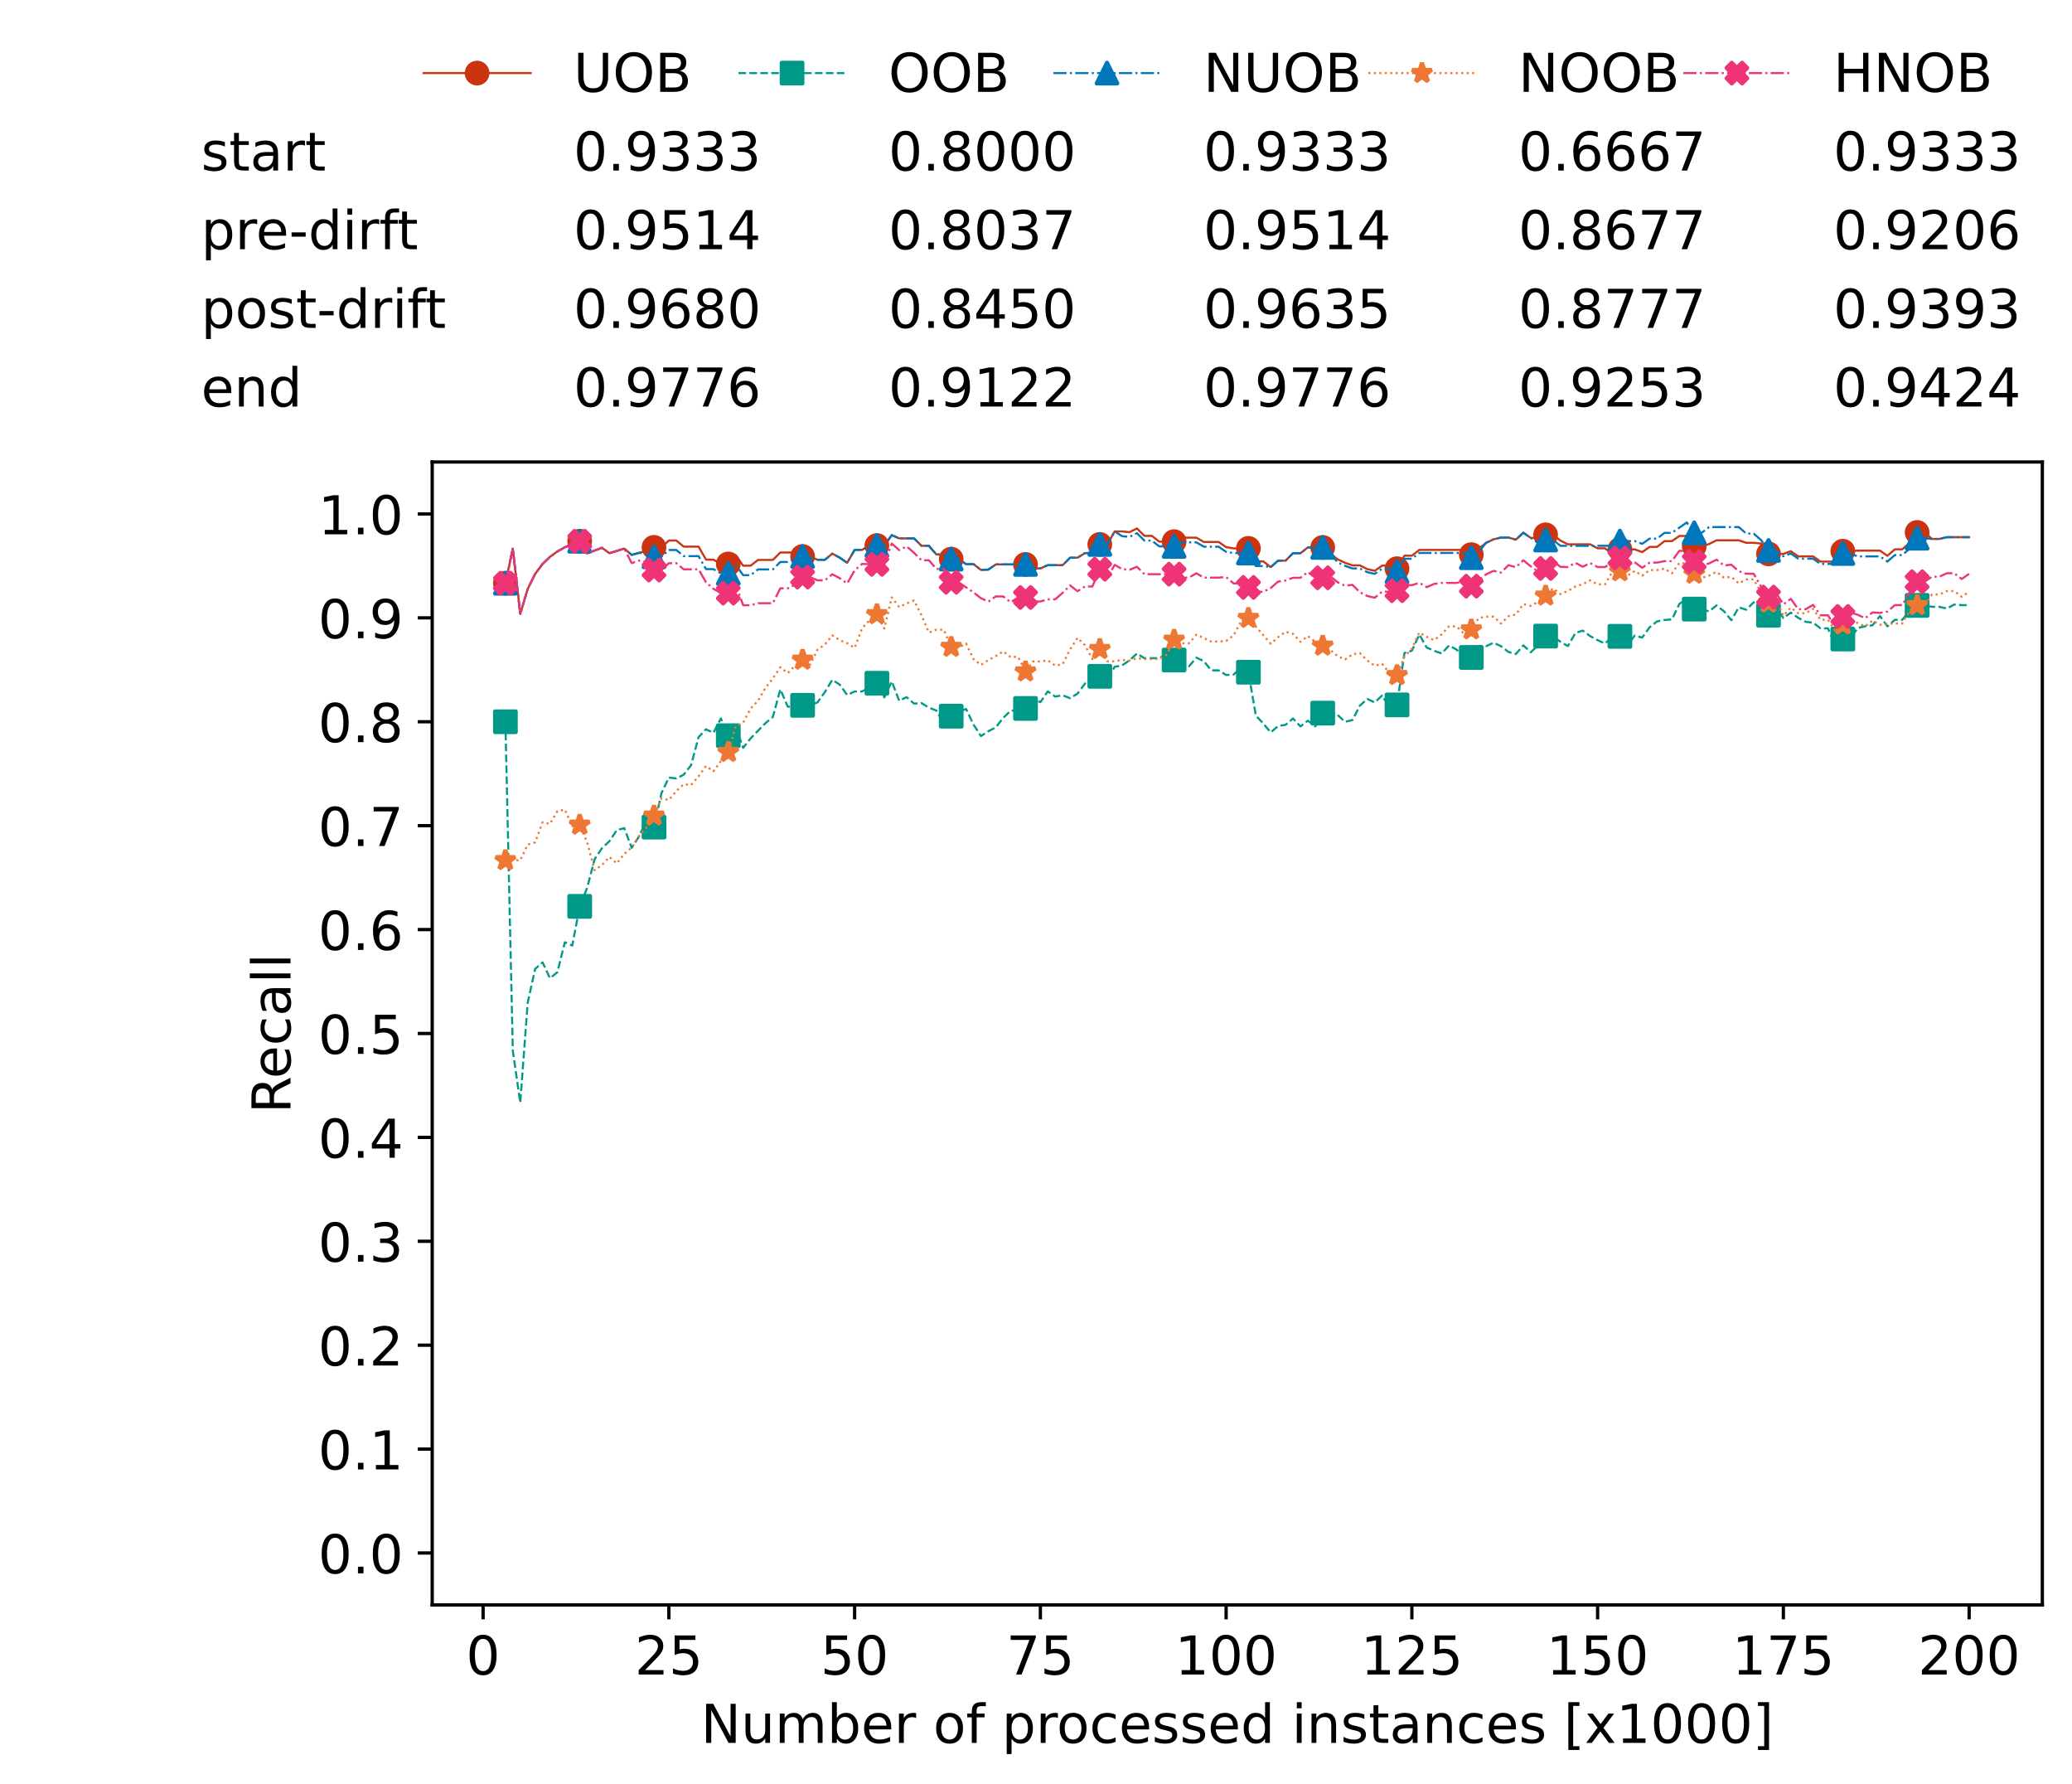 <?xml version="1.0" encoding="utf-8" standalone="no"?>
<!DOCTYPE svg PUBLIC "-//W3C//DTD SVG 1.1//EN"
  "http://www.w3.org/Graphics/SVG/1.1/DTD/svg11.dtd">
<!-- Created with matplotlib (https://matplotlib.org/) -->
<svg height="432.615pt" version="1.1" viewBox="0 0 502.65 432.615" width="502.65pt" xmlns="http://www.w3.org/2000/svg" xmlns:xlink="http://www.w3.org/1999/xlink">
 <defs>
  <style type="text/css">*{stroke-linecap:butt;stroke-linejoin:round;}</style>
 </defs>
 <g id="figure_1">
  <g id="patch_1">
   <path d="M 0 432.615 
L 502.65 432.615 
L 502.65 0 
L 0 0 
z
" style="fill:#ffffff;"/>
  </g>
  <g id="axes_1">
   <g id="patch_2">
    <path d="M 104.85 389.252 
L 495.45 389.252 
L 495.45 112.052 
L 104.85 112.052 
z
" style="fill:#ffffff;"/>
   </g>
   <g id="matplotlib.axis_1">
    <g id="xtick_1">
     <g id="line2d_1">
      <defs>
       <path d="M 0 0 
L 0 3.5 
" id="mab389cbce4" style="stroke:#000000;stroke-width:0.8;"/>
      </defs>
      <g>
       <use style="stroke:#000000;stroke-width:0.8;" x="117.197" xlink:href="#mab389cbce4" y="389.252"/>
      </g>
     </g>
     <g id="text_1">
      <!-- 0 -->
      <g transform="translate(113.061 406.13)scale(0.13 -0.13)">
       <defs>
        <path d="M 31.781 66.406 
Q 24.172 66.406 20.328 58.906 
Q 16.5 51.422 16.5 36.375 
Q 16.5 21.391 20.328 13.891 
Q 24.172 6.391 31.781 6.391 
Q 39.453 6.391 43.281 13.891 
Q 47.125 21.391 47.125 36.375 
Q 47.125 51.422 43.281 58.906 
Q 39.453 66.406 31.781 66.406 
z
M 31.781 74.219 
Q 44.047 74.219 50.516 64.516 
Q 56.984 54.828 56.984 36.375 
Q 56.984 17.969 50.516 8.266 
Q 44.047 -1.422 31.781 -1.422 
Q 19.531 -1.422 13.062 8.266 
Q 6.594 17.969 6.594 36.375 
Q 6.594 54.828 13.062 64.516 
Q 19.531 74.219 31.781 74.219 
z
" id="DejaVuSans-48"/>
       </defs>
       <use xlink:href="#DejaVuSans-48"/>
      </g>
     </g>
    </g>
    <g id="xtick_2">
     <g id="line2d_2">
      <g>
       <use style="stroke:#000000;stroke-width:0.8;" x="162.259" xlink:href="#mab389cbce4" y="389.252"/>
      </g>
     </g>
     <g id="text_2">
      <!-- 25 -->
      <g transform="translate(153.988 406.13)scale(0.13 -0.13)">
       <defs>
        <path d="M 19.188 8.297 
L 53.609 8.297 
L 53.609 0 
L 7.328 0 
L 7.328 8.297 
Q 12.938 14.109 22.625 23.891 
Q 32.328 33.688 34.812 36.531 
Q 39.547 41.844 41.422 45.531 
Q 43.312 49.219 43.312 52.781 
Q 43.312 58.594 39.234 62.25 
Q 35.156 65.922 28.609 65.922 
Q 23.969 65.922 18.812 64.312 
Q 13.672 62.703 7.812 59.422 
L 7.812 69.391 
Q 13.766 71.781 18.938 73 
Q 24.125 74.219 28.422 74.219 
Q 39.75 74.219 46.484 68.547 
Q 53.219 62.891 53.219 53.422 
Q 53.219 48.922 51.531 44.891 
Q 49.859 40.875 45.406 35.406 
Q 44.188 33.984 37.641 27.219 
Q 31.109 20.453 19.188 8.297 
z
" id="DejaVuSans-50"/>
        <path d="M 10.797 72.906 
L 49.516 72.906 
L 49.516 64.594 
L 19.828 64.594 
L 19.828 46.734 
Q 21.969 47.469 24.109 47.828 
Q 26.266 48.188 28.422 48.188 
Q 40.625 48.188 47.75 41.5 
Q 54.891 34.812 54.891 23.391 
Q 54.891 11.625 47.562 5.094 
Q 40.234 -1.422 26.906 -1.422 
Q 22.312 -1.422 17.547 -0.641 
Q 12.797 0.141 7.719 1.703 
L 7.719 11.625 
Q 12.109 9.234 16.797 8.062 
Q 21.484 6.891 26.703 6.891 
Q 35.156 6.891 40.078 11.328 
Q 45.016 15.766 45.016 23.391 
Q 45.016 31 40.078 35.438 
Q 35.156 39.891 26.703 39.891 
Q 22.75 39.891 18.812 39.016 
Q 14.891 38.141 10.797 36.281 
z
" id="DejaVuSans-53"/>
       </defs>
       <use xlink:href="#DejaVuSans-50"/>
       <use x="63.623" xlink:href="#DejaVuSans-53"/>
      </g>
     </g>
    </g>
    <g id="xtick_3">
     <g id="line2d_3">
      <g>
       <use style="stroke:#000000;stroke-width:0.8;" x="207.322" xlink:href="#mab389cbce4" y="389.252"/>
      </g>
     </g>
     <g id="text_3">
      <!-- 50 -->
      <g transform="translate(199.05 406.13)scale(0.13 -0.13)">
       <use xlink:href="#DejaVuSans-53"/>
       <use x="63.623" xlink:href="#DejaVuSans-48"/>
      </g>
     </g>
    </g>
    <g id="xtick_4">
     <g id="line2d_4">
      <g>
       <use style="stroke:#000000;stroke-width:0.8;" x="252.384" xlink:href="#mab389cbce4" y="389.252"/>
      </g>
     </g>
     <g id="text_4">
      <!-- 75 -->
      <g transform="translate(244.113 406.13)scale(0.13 -0.13)">
       <defs>
        <path d="M 8.203 72.906 
L 55.078 72.906 
L 55.078 68.703 
L 28.609 0 
L 18.312 0 
L 43.219 64.594 
L 8.203 64.594 
z
" id="DejaVuSans-55"/>
       </defs>
       <use xlink:href="#DejaVuSans-55"/>
       <use x="63.623" xlink:href="#DejaVuSans-53"/>
      </g>
     </g>
    </g>
    <g id="xtick_5">
     <g id="line2d_5">
      <g>
       <use style="stroke:#000000;stroke-width:0.8;" x="297.446" xlink:href="#mab389cbce4" y="389.252"/>
      </g>
     </g>
     <g id="text_5">
      <!-- 100 -->
      <g transform="translate(285.039 406.13)scale(0.13 -0.13)">
       <defs>
        <path d="M 12.406 8.297 
L 28.516 8.297 
L 28.516 63.922 
L 10.984 60.406 
L 10.984 69.391 
L 28.422 72.906 
L 38.281 72.906 
L 38.281 8.297 
L 54.391 8.297 
L 54.391 0 
L 12.406 0 
z
" id="DejaVuSans-49"/>
       </defs>
       <use xlink:href="#DejaVuSans-49"/>
       <use x="63.623" xlink:href="#DejaVuSans-48"/>
       <use x="127.246" xlink:href="#DejaVuSans-48"/>
      </g>
     </g>
    </g>
    <g id="xtick_6">
     <g id="line2d_6">
      <g>
       <use style="stroke:#000000;stroke-width:0.8;" x="342.509" xlink:href="#mab389cbce4" y="389.252"/>
      </g>
     </g>
     <g id="text_6">
      <!-- 125 -->
      <g transform="translate(330.102 406.13)scale(0.13 -0.13)">
       <use xlink:href="#DejaVuSans-49"/>
       <use x="63.623" xlink:href="#DejaVuSans-50"/>
       <use x="127.246" xlink:href="#DejaVuSans-53"/>
      </g>
     </g>
    </g>
    <g id="xtick_7">
     <g id="line2d_7">
      <g>
       <use style="stroke:#000000;stroke-width:0.8;" x="387.571" xlink:href="#mab389cbce4" y="389.252"/>
      </g>
     </g>
     <g id="text_7">
      <!-- 150 -->
      <g transform="translate(375.164 406.13)scale(0.13 -0.13)">
       <use xlink:href="#DejaVuSans-49"/>
       <use x="63.623" xlink:href="#DejaVuSans-53"/>
       <use x="127.246" xlink:href="#DejaVuSans-48"/>
      </g>
     </g>
    </g>
    <g id="xtick_8">
     <g id="line2d_8">
      <g>
       <use style="stroke:#000000;stroke-width:0.8;" x="432.633" xlink:href="#mab389cbce4" y="389.252"/>
      </g>
     </g>
     <g id="text_8">
      <!-- 175 -->
      <g transform="translate(420.226 406.13)scale(0.13 -0.13)">
       <use xlink:href="#DejaVuSans-49"/>
       <use x="63.623" xlink:href="#DejaVuSans-55"/>
       <use x="127.246" xlink:href="#DejaVuSans-53"/>
      </g>
     </g>
    </g>
    <g id="xtick_9">
     <g id="line2d_9">
      <g>
       <use style="stroke:#000000;stroke-width:0.8;" x="477.695" xlink:href="#mab389cbce4" y="389.252"/>
      </g>
     </g>
     <g id="text_9">
      <!-- 200 -->
      <g transform="translate(465.289 406.13)scale(0.13 -0.13)">
       <use xlink:href="#DejaVuSans-50"/>
       <use x="63.623" xlink:href="#DejaVuSans-48"/>
       <use x="127.246" xlink:href="#DejaVuSans-48"/>
      </g>
     </g>
    </g>
    <g id="text_10">
     <!-- Number of processed instances [x1000] -->
     <g transform="translate(170.025 422.711)scale(0.13 -0.13)">
      <defs>
       <path d="M 9.812 72.906 
L 23.094 72.906 
L 55.422 11.922 
L 55.422 72.906 
L 64.984 72.906 
L 64.984 0 
L 51.703 0 
L 19.391 60.984 
L 19.391 0 
L 9.812 0 
z
" id="DejaVuSans-78"/>
       <path d="M 8.5 21.578 
L 8.5 54.688 
L 17.484 54.688 
L 17.484 21.922 
Q 17.484 14.156 20.5 10.266 
Q 23.531 6.391 29.594 6.391 
Q 36.859 6.391 41.078 11.031 
Q 45.312 15.672 45.312 23.688 
L 45.312 54.688 
L 54.297 54.688 
L 54.297 0 
L 45.312 0 
L 45.312 8.406 
Q 42.047 3.422 37.719 1 
Q 33.406 -1.422 27.688 -1.422 
Q 18.266 -1.422 13.375 4.438 
Q 8.5 10.297 8.5 21.578 
z
M 31.109 56 
z
" id="DejaVuSans-117"/>
       <path d="M 52 44.188 
Q 55.375 50.25 60.062 53.125 
Q 64.75 56 71.094 56 
Q 79.641 56 84.281 50.016 
Q 88.922 44.047 88.922 33.016 
L 88.922 0 
L 79.891 0 
L 79.891 32.719 
Q 79.891 40.578 77.094 44.375 
Q 74.312 48.188 68.609 48.188 
Q 61.625 48.188 57.562 43.547 
Q 53.516 38.922 53.516 30.906 
L 53.516 0 
L 44.484 0 
L 44.484 32.719 
Q 44.484 40.625 41.703 44.406 
Q 38.922 48.188 33.109 48.188 
Q 26.219 48.188 22.156 43.531 
Q 18.109 38.875 18.109 30.906 
L 18.109 0 
L 9.078 0 
L 9.078 54.688 
L 18.109 54.688 
L 18.109 46.188 
Q 21.188 51.219 25.484 53.609 
Q 29.781 56 35.688 56 
Q 41.656 56 45.828 52.969 
Q 50 49.953 52 44.188 
z
" id="DejaVuSans-109"/>
       <path d="M 48.688 27.297 
Q 48.688 37.203 44.609 42.844 
Q 40.531 48.484 33.406 48.484 
Q 26.266 48.484 22.188 42.844 
Q 18.109 37.203 18.109 27.297 
Q 18.109 17.391 22.188 11.75 
Q 26.266 6.109 33.406 6.109 
Q 40.531 6.109 44.609 11.75 
Q 48.688 17.391 48.688 27.297 
z
M 18.109 46.391 
Q 20.953 51.266 25.266 53.625 
Q 29.594 56 35.594 56 
Q 45.562 56 51.781 48.094 
Q 58.016 40.188 58.016 27.297 
Q 58.016 14.406 51.781 6.484 
Q 45.562 -1.422 35.594 -1.422 
Q 29.594 -1.422 25.266 0.953 
Q 20.953 3.328 18.109 8.203 
L 18.109 0 
L 9.078 0 
L 9.078 75.984 
L 18.109 75.984 
z
" id="DejaVuSans-98"/>
       <path d="M 56.203 29.594 
L 56.203 25.203 
L 14.891 25.203 
Q 15.484 15.922 20.484 11.062 
Q 25.484 6.203 34.422 6.203 
Q 39.594 6.203 44.453 7.469 
Q 49.312 8.734 54.109 11.281 
L 54.109 2.781 
Q 49.266 0.734 44.188 -0.344 
Q 39.109 -1.422 33.891 -1.422 
Q 20.797 -1.422 13.156 6.188 
Q 5.516 13.812 5.516 26.812 
Q 5.516 40.234 12.766 48.109 
Q 20.016 56 32.328 56 
Q 43.359 56 49.781 48.891 
Q 56.203 41.797 56.203 29.594 
z
M 47.219 32.234 
Q 47.125 39.594 43.094 43.984 
Q 39.062 48.391 32.422 48.391 
Q 24.906 48.391 20.391 44.141 
Q 15.875 39.891 15.188 32.172 
z
" id="DejaVuSans-101"/>
       <path d="M 41.109 46.297 
Q 39.594 47.172 37.812 47.578 
Q 36.031 48 33.891 48 
Q 26.266 48 22.188 43.047 
Q 18.109 38.094 18.109 28.812 
L 18.109 0 
L 9.078 0 
L 9.078 54.688 
L 18.109 54.688 
L 18.109 46.188 
Q 20.953 51.172 25.484 53.578 
Q 30.031 56 36.531 56 
Q 37.453 56 38.578 55.875 
Q 39.703 55.766 41.062 55.516 
z
" id="DejaVuSans-114"/>
       <path id="DejaVuSans-32"/>
       <path d="M 30.609 48.391 
Q 23.391 48.391 19.188 42.75 
Q 14.984 37.109 14.984 27.297 
Q 14.984 17.484 19.156 11.844 
Q 23.344 6.203 30.609 6.203 
Q 37.797 6.203 41.984 11.859 
Q 46.188 17.531 46.188 27.297 
Q 46.188 37.016 41.984 42.703 
Q 37.797 48.391 30.609 48.391 
z
M 30.609 56 
Q 42.328 56 49.016 48.375 
Q 55.719 40.766 55.719 27.297 
Q 55.719 13.875 49.016 6.219 
Q 42.328 -1.422 30.609 -1.422 
Q 18.844 -1.422 12.172 6.219 
Q 5.516 13.875 5.516 27.297 
Q 5.516 40.766 12.172 48.375 
Q 18.844 56 30.609 56 
z
" id="DejaVuSans-111"/>
       <path d="M 37.109 75.984 
L 37.109 68.5 
L 28.516 68.5 
Q 23.688 68.5 21.797 66.547 
Q 19.922 64.594 19.922 59.516 
L 19.922 54.688 
L 34.719 54.688 
L 34.719 47.703 
L 19.922 47.703 
L 19.922 0 
L 10.891 0 
L 10.891 47.703 
L 2.297 47.703 
L 2.297 54.688 
L 10.891 54.688 
L 10.891 58.5 
Q 10.891 67.625 15.141 71.797 
Q 19.391 75.984 28.609 75.984 
z
" id="DejaVuSans-102"/>
       <path d="M 18.109 8.203 
L 18.109 -20.797 
L 9.078 -20.797 
L 9.078 54.688 
L 18.109 54.688 
L 18.109 46.391 
Q 20.953 51.266 25.266 53.625 
Q 29.594 56 35.594 56 
Q 45.562 56 51.781 48.094 
Q 58.016 40.188 58.016 27.297 
Q 58.016 14.406 51.781 6.484 
Q 45.562 -1.422 35.594 -1.422 
Q 29.594 -1.422 25.266 0.953 
Q 20.953 3.328 18.109 8.203 
z
M 48.688 27.297 
Q 48.688 37.203 44.609 42.844 
Q 40.531 48.484 33.406 48.484 
Q 26.266 48.484 22.188 42.844 
Q 18.109 37.203 18.109 27.297 
Q 18.109 17.391 22.188 11.75 
Q 26.266 6.109 33.406 6.109 
Q 40.531 6.109 44.609 11.75 
Q 48.688 17.391 48.688 27.297 
z
" id="DejaVuSans-112"/>
       <path d="M 48.781 52.594 
L 48.781 44.188 
Q 44.969 46.297 41.141 47.344 
Q 37.312 48.391 33.406 48.391 
Q 24.656 48.391 19.812 42.844 
Q 14.984 37.312 14.984 27.297 
Q 14.984 17.281 19.812 11.734 
Q 24.656 6.203 33.406 6.203 
Q 37.312 6.203 41.141 7.25 
Q 44.969 8.297 48.781 10.406 
L 48.781 2.094 
Q 45.016 0.344 40.984 -0.531 
Q 36.969 -1.422 32.422 -1.422 
Q 20.062 -1.422 12.781 6.344 
Q 5.516 14.109 5.516 27.297 
Q 5.516 40.672 12.859 48.328 
Q 20.219 56 33.016 56 
Q 37.156 56 41.109 55.141 
Q 45.062 54.297 48.781 52.594 
z
" id="DejaVuSans-99"/>
       <path d="M 44.281 53.078 
L 44.281 44.578 
Q 40.484 46.531 36.375 47.5 
Q 32.281 48.484 27.875 48.484 
Q 21.188 48.484 17.844 46.438 
Q 14.5 44.391 14.5 40.281 
Q 14.5 37.156 16.891 35.375 
Q 19.281 33.594 26.516 31.984 
L 29.594 31.297 
Q 39.156 29.25 43.188 25.516 
Q 47.219 21.781 47.219 15.094 
Q 47.219 7.469 41.188 3.016 
Q 35.156 -1.422 24.609 -1.422 
Q 20.219 -1.422 15.453 -0.562 
Q 10.688 0.297 5.422 2 
L 5.422 11.281 
Q 10.406 8.688 15.234 7.391 
Q 20.062 6.109 24.812 6.109 
Q 31.156 6.109 34.562 8.281 
Q 37.984 10.453 37.984 14.406 
Q 37.984 18.062 35.516 20.016 
Q 33.062 21.969 24.703 23.781 
L 21.578 24.516 
Q 13.234 26.266 9.516 29.906 
Q 5.812 33.547 5.812 39.891 
Q 5.812 47.609 11.281 51.797 
Q 16.75 56 26.812 56 
Q 31.781 56 36.172 55.266 
Q 40.578 54.547 44.281 53.078 
z
" id="DejaVuSans-115"/>
       <path d="M 45.406 46.391 
L 45.406 75.984 
L 54.391 75.984 
L 54.391 0 
L 45.406 0 
L 45.406 8.203 
Q 42.578 3.328 38.25 0.953 
Q 33.938 -1.422 27.875 -1.422 
Q 17.969 -1.422 11.734 6.484 
Q 5.516 14.406 5.516 27.297 
Q 5.516 40.188 11.734 48.094 
Q 17.969 56 27.875 56 
Q 33.938 56 38.25 53.625 
Q 42.578 51.266 45.406 46.391 
z
M 14.797 27.297 
Q 14.797 17.391 18.875 11.75 
Q 22.953 6.109 30.078 6.109 
Q 37.203 6.109 41.297 11.75 
Q 45.406 17.391 45.406 27.297 
Q 45.406 37.203 41.297 42.844 
Q 37.203 48.484 30.078 48.484 
Q 22.953 48.484 18.875 42.844 
Q 14.797 37.203 14.797 27.297 
z
" id="DejaVuSans-100"/>
       <path d="M 9.422 54.688 
L 18.406 54.688 
L 18.406 0 
L 9.422 0 
z
M 9.422 75.984 
L 18.406 75.984 
L 18.406 64.594 
L 9.422 64.594 
z
" id="DejaVuSans-105"/>
       <path d="M 54.891 33.016 
L 54.891 0 
L 45.906 0 
L 45.906 32.719 
Q 45.906 40.484 42.875 44.328 
Q 39.844 48.188 33.797 48.188 
Q 26.516 48.188 22.312 43.547 
Q 18.109 38.922 18.109 30.906 
L 18.109 0 
L 9.078 0 
L 9.078 54.688 
L 18.109 54.688 
L 18.109 46.188 
Q 21.344 51.125 25.703 53.562 
Q 30.078 56 35.797 56 
Q 45.219 56 50.047 50.172 
Q 54.891 44.344 54.891 33.016 
z
" id="DejaVuSans-110"/>
       <path d="M 18.312 70.219 
L 18.312 54.688 
L 36.812 54.688 
L 36.812 47.703 
L 18.312 47.703 
L 18.312 18.016 
Q 18.312 11.328 20.141 9.422 
Q 21.969 7.516 27.594 7.516 
L 36.812 7.516 
L 36.812 0 
L 27.594 0 
Q 17.188 0 13.234 3.875 
Q 9.281 7.766 9.281 18.016 
L 9.281 47.703 
L 2.688 47.703 
L 2.688 54.688 
L 9.281 54.688 
L 9.281 70.219 
z
" id="DejaVuSans-116"/>
       <path d="M 34.281 27.484 
Q 23.391 27.484 19.188 25 
Q 14.984 22.516 14.984 16.5 
Q 14.984 11.719 18.141 8.906 
Q 21.297 6.109 26.703 6.109 
Q 34.188 6.109 38.703 11.406 
Q 43.219 16.703 43.219 25.484 
L 43.219 27.484 
z
M 52.203 31.203 
L 52.203 0 
L 43.219 0 
L 43.219 8.297 
Q 40.141 3.328 35.547 0.953 
Q 30.953 -1.422 24.312 -1.422 
Q 15.922 -1.422 10.953 3.297 
Q 6 8.016 6 15.922 
Q 6 25.141 12.172 29.828 
Q 18.359 34.516 30.609 34.516 
L 43.219 34.516 
L 43.219 35.406 
Q 43.219 41.609 39.141 45 
Q 35.062 48.391 27.688 48.391 
Q 23 48.391 18.547 47.266 
Q 14.109 46.141 10.016 43.891 
L 10.016 52.203 
Q 14.938 54.109 19.578 55.047 
Q 24.219 56 28.609 56 
Q 40.484 56 46.344 49.844 
Q 52.203 43.703 52.203 31.203 
z
" id="DejaVuSans-97"/>
       <path d="M 8.594 75.984 
L 29.297 75.984 
L 29.297 69 
L 17.578 69 
L 17.578 -6.203 
L 29.297 -6.203 
L 29.297 -13.188 
L 8.594 -13.188 
z
" id="DejaVuSans-91"/>
       <path d="M 54.891 54.688 
L 35.109 28.078 
L 55.906 0 
L 45.312 0 
L 29.391 21.484 
L 13.484 0 
L 2.875 0 
L 24.125 28.609 
L 4.688 54.688 
L 15.281 54.688 
L 29.781 35.203 
L 44.281 54.688 
z
" id="DejaVuSans-120"/>
       <path d="M 30.422 75.984 
L 30.422 -13.188 
L 9.719 -13.188 
L 9.719 -6.203 
L 21.391 -6.203 
L 21.391 69 
L 9.719 69 
L 9.719 75.984 
z
" id="DejaVuSans-93"/>
      </defs>
      <use xlink:href="#DejaVuSans-78"/>
      <use x="74.805" xlink:href="#DejaVuSans-117"/>
      <use x="138.184" xlink:href="#DejaVuSans-109"/>
      <use x="235.596" xlink:href="#DejaVuSans-98"/>
      <use x="299.072" xlink:href="#DejaVuSans-101"/>
      <use x="360.596" xlink:href="#DejaVuSans-114"/>
      <use x="401.709" xlink:href="#DejaVuSans-32"/>
      <use x="433.496" xlink:href="#DejaVuSans-111"/>
      <use x="494.678" xlink:href="#DejaVuSans-102"/>
      <use x="529.883" xlink:href="#DejaVuSans-32"/>
      <use x="561.67" xlink:href="#DejaVuSans-112"/>
      <use x="625.146" xlink:href="#DejaVuSans-114"/>
      <use x="664.01" xlink:href="#DejaVuSans-111"/>
      <use x="725.191" xlink:href="#DejaVuSans-99"/>
      <use x="780.172" xlink:href="#DejaVuSans-101"/>
      <use x="841.695" xlink:href="#DejaVuSans-115"/>
      <use x="893.795" xlink:href="#DejaVuSans-115"/>
      <use x="945.895" xlink:href="#DejaVuSans-101"/>
      <use x="1007.418" xlink:href="#DejaVuSans-100"/>
      <use x="1070.895" xlink:href="#DejaVuSans-32"/>
      <use x="1102.682" xlink:href="#DejaVuSans-105"/>
      <use x="1130.465" xlink:href="#DejaVuSans-110"/>
      <use x="1193.844" xlink:href="#DejaVuSans-115"/>
      <use x="1245.943" xlink:href="#DejaVuSans-116"/>
      <use x="1285.152" xlink:href="#DejaVuSans-97"/>
      <use x="1346.432" xlink:href="#DejaVuSans-110"/>
      <use x="1409.811" xlink:href="#DejaVuSans-99"/>
      <use x="1464.791" xlink:href="#DejaVuSans-101"/>
      <use x="1526.314" xlink:href="#DejaVuSans-115"/>
      <use x="1578.414" xlink:href="#DejaVuSans-32"/>
      <use x="1610.201" xlink:href="#DejaVuSans-91"/>
      <use x="1649.215" xlink:href="#DejaVuSans-120"/>
      <use x="1708.395" xlink:href="#DejaVuSans-49"/>
      <use x="1772.018" xlink:href="#DejaVuSans-48"/>
      <use x="1835.641" xlink:href="#DejaVuSans-48"/>
      <use x="1899.264" xlink:href="#DejaVuSans-48"/>
      <use x="1962.887" xlink:href="#DejaVuSans-93"/>
     </g>
    </g>
   </g>
   <g id="matplotlib.axis_2">
    <g id="ytick_1">
     <g id="line2d_10">
      <defs>
       <path d="M 0 0 
L -3.5 0 
" id="me97d68c753" style="stroke:#000000;stroke-width:0.8;"/>
      </defs>
      <g>
       <use style="stroke:#000000;stroke-width:0.8;" x="104.85" xlink:href="#me97d68c753" y="376.652"/>
      </g>
     </g>
     <g id="text_11">
      <!-- 0.0 -->
      <g transform="translate(77.176 381.591)scale(0.13 -0.13)">
       <defs>
        <path d="M 10.688 12.406 
L 21 12.406 
L 21 0 
L 10.688 0 
z
" id="DejaVuSans-46"/>
       </defs>
       <use xlink:href="#DejaVuSans-48"/>
       <use x="63.623" xlink:href="#DejaVuSans-46"/>
       <use x="95.41" xlink:href="#DejaVuSans-48"/>
      </g>
     </g>
    </g>
    <g id="ytick_2">
     <g id="line2d_11">
      <g>
       <use style="stroke:#000000;stroke-width:0.8;" x="104.85" xlink:href="#me97d68c753" y="351.452"/>
      </g>
     </g>
     <g id="text_12">
      <!-- 0.1 -->
      <g transform="translate(77.176 356.391)scale(0.13 -0.13)">
       <use xlink:href="#DejaVuSans-48"/>
       <use x="63.623" xlink:href="#DejaVuSans-46"/>
       <use x="95.41" xlink:href="#DejaVuSans-49"/>
      </g>
     </g>
    </g>
    <g id="ytick_3">
     <g id="line2d_12">
      <g>
       <use style="stroke:#000000;stroke-width:0.8;" x="104.85" xlink:href="#me97d68c753" y="326.252"/>
      </g>
     </g>
     <g id="text_13">
      <!-- 0.2 -->
      <g transform="translate(77.176 331.191)scale(0.13 -0.13)">
       <use xlink:href="#DejaVuSans-48"/>
       <use x="63.623" xlink:href="#DejaVuSans-46"/>
       <use x="95.41" xlink:href="#DejaVuSans-50"/>
      </g>
     </g>
    </g>
    <g id="ytick_4">
     <g id="line2d_13">
      <g>
       <use style="stroke:#000000;stroke-width:0.8;" x="104.85" xlink:href="#me97d68c753" y="301.052"/>
      </g>
     </g>
     <g id="text_14">
      <!-- 0.3 -->
      <g transform="translate(77.176 305.991)scale(0.13 -0.13)">
       <defs>
        <path d="M 40.578 39.312 
Q 47.656 37.797 51.625 33 
Q 55.609 28.219 55.609 21.188 
Q 55.609 10.406 48.188 4.484 
Q 40.766 -1.422 27.094 -1.422 
Q 22.516 -1.422 17.656 -0.516 
Q 12.797 0.391 7.625 2.203 
L 7.625 11.719 
Q 11.719 9.328 16.594 8.109 
Q 21.484 6.891 26.812 6.891 
Q 36.078 6.891 40.938 10.547 
Q 45.797 14.203 45.797 21.188 
Q 45.797 27.641 41.281 31.266 
Q 36.766 34.906 28.719 34.906 
L 20.219 34.906 
L 20.219 43.016 
L 29.109 43.016 
Q 36.375 43.016 40.234 45.922 
Q 44.094 48.828 44.094 54.297 
Q 44.094 59.906 40.109 62.906 
Q 36.141 65.922 28.719 65.922 
Q 24.656 65.922 20.016 65.031 
Q 15.375 64.156 9.812 62.312 
L 9.812 71.094 
Q 15.438 72.656 20.344 73.438 
Q 25.25 74.219 29.594 74.219 
Q 40.828 74.219 47.359 69.109 
Q 53.906 64.016 53.906 55.328 
Q 53.906 49.266 50.438 45.094 
Q 46.969 40.922 40.578 39.312 
z
" id="DejaVuSans-51"/>
       </defs>
       <use xlink:href="#DejaVuSans-48"/>
       <use x="63.623" xlink:href="#DejaVuSans-46"/>
       <use x="95.41" xlink:href="#DejaVuSans-51"/>
      </g>
     </g>
    </g>
    <g id="ytick_5">
     <g id="line2d_14">
      <g>
       <use style="stroke:#000000;stroke-width:0.8;" x="104.85" xlink:href="#me97d68c753" y="275.852"/>
      </g>
     </g>
     <g id="text_15">
      <!-- 0.4 -->
      <g transform="translate(77.176 280.791)scale(0.13 -0.13)">
       <defs>
        <path d="M 37.797 64.312 
L 12.891 25.391 
L 37.797 25.391 
z
M 35.203 72.906 
L 47.609 72.906 
L 47.609 25.391 
L 58.016 25.391 
L 58.016 17.188 
L 47.609 17.188 
L 47.609 0 
L 37.797 0 
L 37.797 17.188 
L 4.891 17.188 
L 4.891 26.703 
z
" id="DejaVuSans-52"/>
       </defs>
       <use xlink:href="#DejaVuSans-48"/>
       <use x="63.623" xlink:href="#DejaVuSans-46"/>
       <use x="95.41" xlink:href="#DejaVuSans-52"/>
      </g>
     </g>
    </g>
    <g id="ytick_6">
     <g id="line2d_15">
      <g>
       <use style="stroke:#000000;stroke-width:0.8;" x="104.85" xlink:href="#me97d68c753" y="250.652"/>
      </g>
     </g>
     <g id="text_16">
      <!-- 0.5 -->
      <g transform="translate(77.176 255.591)scale(0.13 -0.13)">
       <use xlink:href="#DejaVuSans-48"/>
       <use x="63.623" xlink:href="#DejaVuSans-46"/>
       <use x="95.41" xlink:href="#DejaVuSans-53"/>
      </g>
     </g>
    </g>
    <g id="ytick_7">
     <g id="line2d_16">
      <g>
       <use style="stroke:#000000;stroke-width:0.8;" x="104.85" xlink:href="#me97d68c753" y="225.452"/>
      </g>
     </g>
     <g id="text_17">
      <!-- 0.6 -->
      <g transform="translate(77.176 230.391)scale(0.13 -0.13)">
       <defs>
        <path d="M 33.016 40.375 
Q 26.375 40.375 22.484 35.828 
Q 18.609 31.297 18.609 23.391 
Q 18.609 15.531 22.484 10.953 
Q 26.375 6.391 33.016 6.391 
Q 39.656 6.391 43.531 10.953 
Q 47.406 15.531 47.406 23.391 
Q 47.406 31.297 43.531 35.828 
Q 39.656 40.375 33.016 40.375 
z
M 52.594 71.297 
L 52.594 62.312 
Q 48.875 64.062 45.094 64.984 
Q 41.312 65.922 37.594 65.922 
Q 27.828 65.922 22.672 59.328 
Q 17.531 52.734 16.797 39.406 
Q 19.672 43.656 24.016 45.922 
Q 28.375 48.188 33.594 48.188 
Q 44.578 48.188 50.953 41.516 
Q 57.328 34.859 57.328 23.391 
Q 57.328 12.156 50.688 5.359 
Q 44.047 -1.422 33.016 -1.422 
Q 20.359 -1.422 13.672 8.266 
Q 6.984 17.969 6.984 36.375 
Q 6.984 53.656 15.188 63.938 
Q 23.391 74.219 37.203 74.219 
Q 40.922 74.219 44.703 73.484 
Q 48.484 72.75 52.594 71.297 
z
" id="DejaVuSans-54"/>
       </defs>
       <use xlink:href="#DejaVuSans-48"/>
       <use x="63.623" xlink:href="#DejaVuSans-46"/>
       <use x="95.41" xlink:href="#DejaVuSans-54"/>
      </g>
     </g>
    </g>
    <g id="ytick_8">
     <g id="line2d_17">
      <g>
       <use style="stroke:#000000;stroke-width:0.8;" x="104.85" xlink:href="#me97d68c753" y="200.252"/>
      </g>
     </g>
     <g id="text_18">
      <!-- 0.7 -->
      <g transform="translate(77.176 205.191)scale(0.13 -0.13)">
       <use xlink:href="#DejaVuSans-48"/>
       <use x="63.623" xlink:href="#DejaVuSans-46"/>
       <use x="95.41" xlink:href="#DejaVuSans-55"/>
      </g>
     </g>
    </g>
    <g id="ytick_9">
     <g id="line2d_18">
      <g>
       <use style="stroke:#000000;stroke-width:0.8;" x="104.85" xlink:href="#me97d68c753" y="175.052"/>
      </g>
     </g>
     <g id="text_19">
      <!-- 0.8 -->
      <g transform="translate(77.176 179.991)scale(0.13 -0.13)">
       <defs>
        <path d="M 31.781 34.625 
Q 24.75 34.625 20.719 30.859 
Q 16.703 27.094 16.703 20.516 
Q 16.703 13.922 20.719 10.156 
Q 24.75 6.391 31.781 6.391 
Q 38.812 6.391 42.859 10.172 
Q 46.922 13.969 46.922 20.516 
Q 46.922 27.094 42.891 30.859 
Q 38.875 34.625 31.781 34.625 
z
M 21.922 38.812 
Q 15.578 40.375 12.031 44.719 
Q 8.5 49.078 8.5 55.328 
Q 8.5 64.062 14.719 69.141 
Q 20.953 74.219 31.781 74.219 
Q 42.672 74.219 48.875 69.141 
Q 55.078 64.062 55.078 55.328 
Q 55.078 49.078 51.531 44.719 
Q 48 40.375 41.703 38.812 
Q 48.828 37.156 52.797 32.312 
Q 56.781 27.484 56.781 20.516 
Q 56.781 9.906 50.312 4.234 
Q 43.844 -1.422 31.781 -1.422 
Q 19.734 -1.422 13.25 4.234 
Q 6.781 9.906 6.781 20.516 
Q 6.781 27.484 10.781 32.312 
Q 14.797 37.156 21.922 38.812 
z
M 18.312 54.391 
Q 18.312 48.734 21.844 45.562 
Q 25.391 42.391 31.781 42.391 
Q 38.141 42.391 41.719 45.562 
Q 45.312 48.734 45.312 54.391 
Q 45.312 60.062 41.719 63.234 
Q 38.141 66.406 31.781 66.406 
Q 25.391 66.406 21.844 63.234 
Q 18.312 60.062 18.312 54.391 
z
" id="DejaVuSans-56"/>
       </defs>
       <use xlink:href="#DejaVuSans-48"/>
       <use x="63.623" xlink:href="#DejaVuSans-46"/>
       <use x="95.41" xlink:href="#DejaVuSans-56"/>
      </g>
     </g>
    </g>
    <g id="ytick_10">
     <g id="line2d_19">
      <g>
       <use style="stroke:#000000;stroke-width:0.8;" x="104.85" xlink:href="#me97d68c753" y="149.852"/>
      </g>
     </g>
     <g id="text_20">
      <!-- 0.9 -->
      <g transform="translate(77.176 154.791)scale(0.13 -0.13)">
       <defs>
        <path d="M 10.984 1.516 
L 10.984 10.5 
Q 14.703 8.734 18.5 7.812 
Q 22.312 6.891 25.984 6.891 
Q 35.75 6.891 40.891 13.453 
Q 46.047 20.016 46.781 33.406 
Q 43.953 29.203 39.594 26.953 
Q 35.25 24.703 29.984 24.703 
Q 19.047 24.703 12.672 31.312 
Q 6.297 37.938 6.297 49.422 
Q 6.297 60.641 12.938 67.422 
Q 19.578 74.219 30.609 74.219 
Q 43.266 74.219 49.922 64.516 
Q 56.594 54.828 56.594 36.375 
Q 56.594 19.141 48.406 8.859 
Q 40.234 -1.422 26.422 -1.422 
Q 22.703 -1.422 18.891 -0.688 
Q 15.094 0.047 10.984 1.516 
z
M 30.609 32.422 
Q 37.25 32.422 41.125 36.953 
Q 45.016 41.5 45.016 49.422 
Q 45.016 57.281 41.125 61.844 
Q 37.25 66.406 30.609 66.406 
Q 23.969 66.406 20.094 61.844 
Q 16.219 57.281 16.219 49.422 
Q 16.219 41.5 20.094 36.953 
Q 23.969 32.422 30.609 32.422 
z
" id="DejaVuSans-57"/>
       </defs>
       <use xlink:href="#DejaVuSans-48"/>
       <use x="63.623" xlink:href="#DejaVuSans-46"/>
       <use x="95.41" xlink:href="#DejaVuSans-57"/>
      </g>
     </g>
    </g>
    <g id="ytick_11">
     <g id="line2d_20">
      <g>
       <use style="stroke:#000000;stroke-width:0.8;" x="104.85" xlink:href="#me97d68c753" y="124.652"/>
      </g>
     </g>
     <g id="text_21">
      <!-- 1.0 -->
      <g transform="translate(77.176 129.591)scale(0.13 -0.13)">
       <use xlink:href="#DejaVuSans-49"/>
       <use x="63.623" xlink:href="#DejaVuSans-46"/>
       <use x="95.41" xlink:href="#DejaVuSans-48"/>
      </g>
     </g>
    </g>
    <g id="text_22">
     <!-- Recall -->
     <g transform="translate(70.472 270.044)rotate(-90)scale(0.13 -0.13)">
      <defs>
       <path d="M 44.391 34.188 
Q 47.562 33.109 50.562 29.594 
Q 53.562 26.078 56.594 19.922 
L 66.609 0 
L 56 0 
L 46.688 18.703 
Q 43.062 26.031 39.672 28.422 
Q 36.281 30.812 30.422 30.812 
L 19.672 30.812 
L 19.672 0 
L 9.812 0 
L 9.812 72.906 
L 32.078 72.906 
Q 44.578 72.906 50.734 67.672 
Q 56.891 62.453 56.891 51.906 
Q 56.891 45.016 53.688 40.469 
Q 50.484 35.938 44.391 34.188 
z
M 19.672 64.797 
L 19.672 38.922 
L 32.078 38.922 
Q 39.203 38.922 42.844 42.219 
Q 46.484 45.516 46.484 51.906 
Q 46.484 58.297 42.844 61.547 
Q 39.203 64.797 32.078 64.797 
z
" id="DejaVuSans-82"/>
       <path d="M 9.422 75.984 
L 18.406 75.984 
L 18.406 0 
L 9.422 0 
z
" id="DejaVuSans-108"/>
      </defs>
      <use xlink:href="#DejaVuSans-82"/>
      <use x="64.982" xlink:href="#DejaVuSans-101"/>
      <use x="126.506" xlink:href="#DejaVuSans-99"/>
      <use x="181.486" xlink:href="#DejaVuSans-97"/>
      <use x="242.766" xlink:href="#DejaVuSans-108"/>
      <use x="270.549" xlink:href="#DejaVuSans-108"/>
     </g>
    </g>
   </g>
   <g id="line2d_21"/>
   <g id="line2d_22"/>
   <g id="line2d_23"/>
   <g id="line2d_24"/>
   <g id="line2d_25"/>
   <g id="line2d_26">
    <path clip-path="url(#pe4e02c308a)" d="M 122.605 141.452 
L 124.407 133.052 
L 126.21 148.918 
L 128.012 142.852 
L 129.815 139.212 
L 131.617 136.785 
L 133.419 135.052 
L 135.222 133.752 
L 137.024 132.741 
L 138.827 131.932 
L 140.629 131.27 
L 142.432 134.218 
L 146.037 132.852 
L 147.839 134.172 
L 151.444 133.052 
L 153.247 134.585 
L 156.852 133.592 
L 158.654 132.752 
L 160.457 132.752 
L 162.259 131.097 
L 164.062 131.097 
L 165.864 132.58 
L 169.469 132.58 
L 171.272 135.73 
L 173.074 135.73 
L 174.877 136.78 
L 176.679 136.78 
L 178.482 134.68 
L 180.284 137.2 
L 182.087 137.2 
L 183.889 135.8 
L 187.494 135.8 
L 189.297 134 
L 192.902 134 
L 194.704 134.969 
L 196.507 134.969 
L 198.309 135.762 
L 200.112 135.762 
L 201.914 134.28 
L 203.717 135.249 
L 205.519 136.509 
L 207.322 133.359 
L 209.124 133.359 
L 210.927 132.309 
L 214.532 132.309 
L 216.334 129.789 
L 218.137 130.576 
L 221.742 130.576 
L 223.544 132.376 
L 225.347 132.376 
L 227.149 134.476 
L 228.952 134.476 
L 230.754 135.607 
L 232.557 135.607 
L 234.359 136.819 
L 236.162 136.819 
L 237.964 138.219 
L 239.767 138.149 
L 241.569 136.889 
L 248.779 136.889 
L 250.581 137.859 
L 252.384 137.859 
L 254.186 137.071 
L 257.791 137.071 
L 259.594 135.271 
L 261.396 135.271 
L 263.199 134.14 
L 265.001 134.14 
L 266.804 132.04 
L 268.606 132.04 
L 270.409 128.89 
L 272.211 128.89 
L 274.014 129.065 
L 275.816 128.165 
L 277.619 129.965 
L 279.421 129.965 
L 281.224 131.365 
L 284.829 131.365 
L 286.631 130.396 
L 290.236 130.396 
L 292.039 131.446 
L 295.644 131.446 
L 297.446 132.706 
L 299.249 132.997 
L 302.854 132.997 
L 304.656 136.147 
L 306.459 136.147 
L 308.261 137.547 
L 310.064 135.972 
L 311.866 135.972 
L 313.669 134.172 
L 315.471 134.172 
L 317.274 132.772 
L 320.879 132.772 
L 324.484 135.654 
L 326.286 136.494 
L 328.089 137.124 
L 329.891 137.124 
L 331.694 138.024 
L 333.496 138.444 
L 335.299 137.184 
L 337.101 137.184 
L 338.904 137.925 
L 340.706 134.775 
L 342.509 134.775 
L 344.311 133.375 
L 355.126 133.375 
L 356.928 134.521 
L 360.533 131.638 
L 362.336 130.798 
L 364.138 130.378 
L 365.941 130.378 
L 367.743 130.878 
L 369.546 129.198 
L 371.348 130.458 
L 373.151 130.458 
L 374.953 129.717 
L 376.756 129.717 
L 378.558 131.117 
L 380.361 132.017 
L 385.768 132.017 
L 387.571 132.986 
L 389.373 132.986 
L 391.176 134.386 
L 392.978 133.241 
L 396.583 133.241 
L 398.386 133.904 
L 400.188 132.644 
L 401.991 132.644 
L 403.793 131.244 
L 405.596 131.244 
L 407.398 129.984 
L 409.201 129.984 
L 411.003 132.504 
L 412.806 132.504 
L 414.608 131.944 
L 416.411 131.044 
L 421.818 131.044 
L 423.621 131.65 
L 425.423 131.65 
L 427.226 131.825 
L 429.028 134.345 
L 432.633 134.345 
L 434.436 133.682 
L 436.238 134.942 
L 439.843 134.942 
L 441.646 136.202 
L 445.251 136.202 
L 447.053 133.682 
L 448.856 133.682 
L 450.658 133.542 
L 456.066 133.542 
L 457.868 134.802 
L 459.671 133.227 
L 461.473 133.227 
L 463.276 131.652 
L 465.078 129.132 
L 466.881 129.132 
L 468.683 130.707 
L 470.485 130.707 
L 472.288 130.287 
L 477.695 130.287 
L 477.695 130.287 
" style="fill:none;stroke:#cc3311;stroke-linecap:square;stroke-width:0.5;"/>
    <defs>
     <path d="M 0 2.5 
C 0.663 2.5 1.299 2.237 1.768 1.768 
C 2.237 1.299 2.5 0.663 2.5 0 
C 2.5 -0.663 2.237 -1.299 1.768 -1.768 
C 1.299 -2.237 0.663 -2.5 0 -2.5 
C -0.663 -2.5 -1.299 -2.237 -1.768 -1.768 
C -2.237 -1.299 -2.5 -0.663 -2.5 0 
C -2.5 0.663 -2.237 1.299 -1.768 1.768 
C -1.299 2.237 -0.663 2.5 0 2.5 
z
" id="mcfaf8a66b4" style="stroke:#cc3311;"/>
    </defs>
    <g clip-path="url(#pe4e02c308a)">
     <use style="fill:#cc3311;stroke:#cc3311;" x="122.605" xlink:href="#mcfaf8a66b4" y="141.452"/>
     <use style="fill:#cc3311;stroke:#cc3311;" x="140.629" xlink:href="#mcfaf8a66b4" y="131.27"/>
     <use style="fill:#cc3311;stroke:#cc3311;" x="158.654" xlink:href="#mcfaf8a66b4" y="132.752"/>
     <use style="fill:#cc3311;stroke:#cc3311;" x="176.679" xlink:href="#mcfaf8a66b4" y="136.78"/>
     <use style="fill:#cc3311;stroke:#cc3311;" x="194.704" xlink:href="#mcfaf8a66b4" y="134.969"/>
     <use style="fill:#cc3311;stroke:#cc3311;" x="212.729" xlink:href="#mcfaf8a66b4" y="132.309"/>
     <use style="fill:#cc3311;stroke:#cc3311;" x="230.754" xlink:href="#mcfaf8a66b4" y="135.607"/>
     <use style="fill:#cc3311;stroke:#cc3311;" x="248.779" xlink:href="#mcfaf8a66b4" y="136.889"/>
     <use style="fill:#cc3311;stroke:#cc3311;" x="266.804" xlink:href="#mcfaf8a66b4" y="132.04"/>
     <use style="fill:#cc3311;stroke:#cc3311;" x="284.829" xlink:href="#mcfaf8a66b4" y="131.365"/>
     <use style="fill:#cc3311;stroke:#cc3311;" x="302.854" xlink:href="#mcfaf8a66b4" y="132.997"/>
     <use style="fill:#cc3311;stroke:#cc3311;" x="320.879" xlink:href="#mcfaf8a66b4" y="132.772"/>
     <use style="fill:#cc3311;stroke:#cc3311;" x="338.904" xlink:href="#mcfaf8a66b4" y="137.925"/>
     <use style="fill:#cc3311;stroke:#cc3311;" x="356.928" xlink:href="#mcfaf8a66b4" y="134.521"/>
     <use style="fill:#cc3311;stroke:#cc3311;" x="374.953" xlink:href="#mcfaf8a66b4" y="129.717"/>
     <use style="fill:#cc3311;stroke:#cc3311;" x="392.978" xlink:href="#mcfaf8a66b4" y="133.241"/>
     <use style="fill:#cc3311;stroke:#cc3311;" x="411.003" xlink:href="#mcfaf8a66b4" y="132.504"/>
     <use style="fill:#cc3311;stroke:#cc3311;" x="429.028" xlink:href="#mcfaf8a66b4" y="134.345"/>
     <use style="fill:#cc3311;stroke:#cc3311;" x="447.053" xlink:href="#mcfaf8a66b4" y="133.682"/>
     <use style="fill:#cc3311;stroke:#cc3311;" x="465.078" xlink:href="#mcfaf8a66b4" y="129.132"/>
    </g>
   </g>
   <g id="line2d_27"/>
   <g id="line2d_28"/>
   <g id="line2d_29"/>
   <g id="line2d_30"/>
   <g id="line2d_31">
    <path clip-path="url(#pe4e02c308a)" d="M 122.605 175.052 
L 124.407 254.852 
L 126.21 267.452 
L 128.012 243.206 
L 129.815 235.003 
L 131.617 233.411 
L 133.419 237.259 
L 135.222 235.783 
L 137.024 228.526 
L 138.827 229.339 
L 140.629 219.822 
L 142.432 215.391 
L 144.234 208.411 
L 146.037 205.701 
L 147.839 204.031 
L 149.642 201.32 
L 151.444 200.853 
L 153.247 205.619 
L 155.049 202.831 
L 156.852 198.922 
L 158.654 200.602 
L 160.457 192.393 
L 162.259 188.575 
L 164.062 188.804 
L 165.864 187.892 
L 167.667 185.552 
L 169.469 178.767 
L 171.272 176.877 
L 173.074 177.737 
L 174.877 174.237 
L 176.679 178.437 
L 178.482 176.337 
L 180.284 181.377 
L 182.087 179.086 
L 185.692 175.386 
L 187.494 173.888 
L 189.297 167.188 
L 191.099 171.388 
L 192.902 171.388 
L 194.704 171.065 
L 196.507 171.065 
L 198.309 170.36 
L 200.112 167.84 
L 201.914 164.875 
L 203.717 166.052 
L 205.519 168.572 
L 207.322 167.713 
L 209.124 167.713 
L 212.729 165.708 
L 214.532 169.145 
L 216.334 165.25 
L 218.137 169.975 
L 219.939 169.075 
L 221.742 170.65 
L 223.544 170.512 
L 225.347 171.632 
L 227.149 172.332 
L 228.952 175.482 
L 230.754 173.705 
L 232.557 172.674 
L 234.359 171.947 
L 236.162 175.727 
L 237.964 178.527 
L 239.767 177.35 
L 241.569 176.405 
L 243.372 174.114 
L 245.174 172.364 
L 246.976 172.269 
L 248.779 171.819 
L 250.581 169.351 
L 252.384 170.306 
L 254.186 167.681 
L 255.989 168.941 
L 257.791 168.626 
L 259.594 169.346 
L 261.396 168.226 
L 263.199 165.803 
L 265.001 164.333 
L 266.804 164.033 
L 268.606 164.873 
L 270.409 161.723 
L 272.211 161.379 
L 274.014 160.154 
L 275.816 158.504 
L 277.619 159.629 
L 281.224 159.629 
L 283.026 158.579 
L 284.829 160.079 
L 286.631 160.91 
L 288.434 161.61 
L 290.236 159.51 
L 292.039 160.35 
L 293.841 162.59 
L 295.644 162.59 
L 297.446 163.71 
L 299.249 163.613 
L 301.051 161.933 
L 302.854 163.041 
L 304.656 173.541 
L 306.459 175.479 
L 308.261 177.643 
L 310.064 176.068 
L 311.866 175.805 
L 313.669 174.251 
L 315.471 176.189 
L 317.274 174.789 
L 319.076 176.189 
L 320.879 172.959 
L 322.681 173.959 
L 324.484 173.382 
L 326.286 175.062 
L 328.089 174.642 
L 329.891 171.142 
L 331.694 169.522 
L 333.496 170.362 
L 335.299 168.682 
L 337.101 171.647 
L 338.904 170.963 
L 340.706 158.363 
L 342.509 157.824 
L 344.311 153.904 
L 346.114 157.054 
L 347.916 157.842 
L 349.719 158.496 
L 351.521 156.558 
L 353.324 157.527 
L 355.126 159.277 
L 356.928 159.453 
L 358.731 156.653 
L 360.533 156.721 
L 362.336 155.881 
L 364.138 156.721 
L 365.941 158.121 
L 367.743 158.621 
L 369.546 156.521 
L 371.348 158.201 
L 373.151 156.496 
L 374.953 154.272 
L 376.756 154.272 
L 378.558 155.672 
L 380.361 156.692 
L 382.163 153.542 
L 383.966 152.937 
L 385.768 154.287 
L 387.571 155.256 
L 389.373 156.087 
L 391.176 154.337 
L 392.978 154.337 
L 394.781 156.437 
L 396.583 154.146 
L 398.386 154.632 
L 400.188 152.112 
L 401.991 150.712 
L 403.793 150.362 
L 405.596 150.247 
L 407.398 146.467 
L 409.201 145.207 
L 411.003 147.727 
L 412.806 147.727 
L 414.608 148.287 
L 416.411 146.847 
L 418.213 148.247 
L 420.016 150.428 
L 421.818 147.278 
L 423.621 147.884 
L 425.423 146.084 
L 427.226 147.834 
L 429.028 149.209 
L 430.831 147.109 
L 432.633 149.909 
L 434.436 148.582 
L 436.238 149.842 
L 438.041 150.811 
L 439.843 151.021 
L 441.646 152.396 
L 443.448 152.396 
L 445.251 156.596 
L 447.053 154.976 
L 448.856 154.976 
L 450.658 152.316 
L 452.461 151.896 
L 454.263 151.641 
L 456.066 149.391 
L 457.868 151.911 
L 459.671 150.336 
L 461.473 150.336 
L 463.276 148.086 
L 465.078 146.826 
L 466.881 146.826 
L 468.683 147.176 
L 470.485 147.176 
L 472.288 147.596 
L 474.09 146.627 
L 475.893 146.767 
L 477.695 146.767 
L 477.695 146.767 
" style="fill:none;stroke:#009988;stroke-dasharray:1.85,0.8;stroke-dashoffset:0;stroke-width:0.5;"/>
    <defs>
     <path d="M -2.5 2.5 
L 2.5 2.5 
L 2.5 -2.5 
L -2.5 -2.5 
z
" id="m7900cd294a" style="stroke:#009988;stroke-linejoin:miter;"/>
    </defs>
    <g clip-path="url(#pe4e02c308a)">
     <use style="fill:#009988;stroke:#009988;stroke-linejoin:miter;" x="122.605" xlink:href="#m7900cd294a" y="175.052"/>
     <use style="fill:#009988;stroke:#009988;stroke-linejoin:miter;" x="140.629" xlink:href="#m7900cd294a" y="219.822"/>
     <use style="fill:#009988;stroke:#009988;stroke-linejoin:miter;" x="158.654" xlink:href="#m7900cd294a" y="200.602"/>
     <use style="fill:#009988;stroke:#009988;stroke-linejoin:miter;" x="176.679" xlink:href="#m7900cd294a" y="178.437"/>
     <use style="fill:#009988;stroke:#009988;stroke-linejoin:miter;" x="194.704" xlink:href="#m7900cd294a" y="171.065"/>
     <use style="fill:#009988;stroke:#009988;stroke-linejoin:miter;" x="212.729" xlink:href="#m7900cd294a" y="165.708"/>
     <use style="fill:#009988;stroke:#009988;stroke-linejoin:miter;" x="230.754" xlink:href="#m7900cd294a" y="173.705"/>
     <use style="fill:#009988;stroke:#009988;stroke-linejoin:miter;" x="248.779" xlink:href="#m7900cd294a" y="171.819"/>
     <use style="fill:#009988;stroke:#009988;stroke-linejoin:miter;" x="266.804" xlink:href="#m7900cd294a" y="164.033"/>
     <use style="fill:#009988;stroke:#009988;stroke-linejoin:miter;" x="284.829" xlink:href="#m7900cd294a" y="160.079"/>
     <use style="fill:#009988;stroke:#009988;stroke-linejoin:miter;" x="302.854" xlink:href="#m7900cd294a" y="163.041"/>
     <use style="fill:#009988;stroke:#009988;stroke-linejoin:miter;" x="320.879" xlink:href="#m7900cd294a" y="172.959"/>
     <use style="fill:#009988;stroke:#009988;stroke-linejoin:miter;" x="338.904" xlink:href="#m7900cd294a" y="170.963"/>
     <use style="fill:#009988;stroke:#009988;stroke-linejoin:miter;" x="356.928" xlink:href="#m7900cd294a" y="159.453"/>
     <use style="fill:#009988;stroke:#009988;stroke-linejoin:miter;" x="374.953" xlink:href="#m7900cd294a" y="154.272"/>
     <use style="fill:#009988;stroke:#009988;stroke-linejoin:miter;" x="392.978" xlink:href="#m7900cd294a" y="154.337"/>
     <use style="fill:#009988;stroke:#009988;stroke-linejoin:miter;" x="411.003" xlink:href="#m7900cd294a" y="147.727"/>
     <use style="fill:#009988;stroke:#009988;stroke-linejoin:miter;" x="429.028" xlink:href="#m7900cd294a" y="149.209"/>
     <use style="fill:#009988;stroke:#009988;stroke-linejoin:miter;" x="447.053" xlink:href="#m7900cd294a" y="154.976"/>
     <use style="fill:#009988;stroke:#009988;stroke-linejoin:miter;" x="465.078" xlink:href="#m7900cd294a" y="146.826"/>
    </g>
   </g>
   <g id="line2d_32"/>
   <g id="line2d_33"/>
   <g id="line2d_34"/>
   <g id="line2d_35"/>
   <g id="line2d_36">
    <path clip-path="url(#pe4e02c308a)" d="M 122.605 141.452 
L 124.407 133.052 
L 126.21 148.918 
L 128.012 142.852 
L 129.815 139.212 
L 131.617 136.785 
L 133.419 135.052 
L 135.222 133.752 
L 137.024 132.741 
L 138.827 131.932 
L 140.629 131.27 
L 142.432 134.218 
L 146.037 132.852 
L 147.839 134.172 
L 151.444 133.052 
L 153.247 134.585 
L 155.049 134.062 
L 156.852 134.492 
L 158.654 135.052 
L 160.457 135.052 
L 162.259 133.397 
L 164.062 133.397 
L 165.864 134.88 
L 169.469 134.88 
L 171.272 138.03 
L 173.074 138.03 
L 174.877 139.08 
L 176.679 139.08 
L 178.482 136.98 
L 180.284 139.5 
L 182.087 139.5 
L 183.889 138.1 
L 187.494 138.1 
L 189.297 136.3 
L 191.099 136.3 
L 192.902 135.4 
L 194.704 134.969 
L 196.507 134.969 
L 198.309 135.762 
L 200.112 135.762 
L 201.914 134.28 
L 203.717 135.249 
L 205.519 136.509 
L 207.322 133.359 
L 209.124 133.359 
L 210.927 132.309 
L 214.532 132.309 
L 216.334 129.789 
L 218.137 130.576 
L 221.742 130.576 
L 223.544 132.376 
L 225.347 132.376 
L 227.149 134.476 
L 228.952 134.476 
L 230.754 135.607 
L 232.557 135.607 
L 234.359 136.819 
L 236.162 136.819 
L 237.964 138.219 
L 239.767 138.149 
L 241.569 136.889 
L 248.779 136.889 
L 250.581 137.859 
L 252.384 137.859 
L 254.186 137.071 
L 257.791 137.071 
L 259.594 135.271 
L 261.396 135.271 
L 263.199 134.14 
L 265.001 134.14 
L 266.804 132.04 
L 268.606 132.04 
L 270.409 128.89 
L 272.211 130.036 
L 274.014 130.211 
L 275.816 129.311 
L 277.619 131.111 
L 279.421 131.111 
L 281.224 132.511 
L 284.829 132.511 
L 286.631 131.541 
L 290.236 131.541 
L 292.039 132.591 
L 295.644 132.591 
L 297.446 133.851 
L 299.249 134.142 
L 302.854 134.142 
L 304.656 137.292 
L 306.459 137.292 
L 308.261 137.547 
L 310.064 135.972 
L 311.866 135.972 
L 313.669 134.172 
L 315.471 134.172 
L 317.274 132.772 
L 320.879 132.772 
L 322.681 134.172 
L 324.484 136.395 
L 326.286 137.235 
L 328.089 137.865 
L 329.891 137.865 
L 331.694 138.765 
L 333.496 139.185 
L 335.299 137.925 
L 337.101 137.925 
L 338.904 138.667 
L 340.706 135.517 
L 342.509 135.517 
L 344.311 134.117 
L 355.126 134.117 
L 356.928 135.262 
L 358.731 133.862 
L 360.533 131.638 
L 362.336 130.798 
L 364.138 130.378 
L 365.941 130.378 
L 367.743 130.878 
L 369.546 129.198 
L 373.151 131.718 
L 374.953 130.977 
L 376.756 130.977 
L 378.558 132.377 
L 391.176 132.377 
L 392.978 131.232 
L 396.583 131.232 
L 398.386 131.895 
L 400.188 130.635 
L 401.991 130.635 
L 403.793 129.235 
L 405.596 129.235 
L 409.201 126.715 
L 411.003 129.235 
L 412.806 129.235 
L 414.608 127.835 
L 421.818 127.835 
L 423.621 129.41 
L 425.423 129.41 
L 427.226 130.985 
L 429.028 133.505 
L 430.831 133.505 
L 432.633 134.905 
L 434.436 134.242 
L 436.238 135.502 
L 439.843 135.502 
L 441.646 136.762 
L 445.251 136.762 
L 447.053 134.242 
L 448.856 134.242 
L 450.658 134.942 
L 456.066 134.942 
L 457.868 136.202 
L 459.671 134.627 
L 461.473 134.627 
L 463.276 133.052 
L 465.078 130.532 
L 466.881 130.532 
L 468.683 130.707 
L 470.485 130.707 
L 472.288 130.287 
L 477.695 130.287 
L 477.695 130.287 
" style="fill:none;stroke:#0077bb;stroke-dasharray:3.2,0.8,0.5,0.8;stroke-dashoffset:0;stroke-width:0.5;"/>
    <defs>
     <path d="M 0 -2.5 
L -2.5 2.5 
L 2.5 2.5 
z
" id="m8bf569a740" style="stroke:#0077bb;stroke-linejoin:miter;"/>
    </defs>
    <g clip-path="url(#pe4e02c308a)">
     <use style="fill:#0077bb;stroke:#0077bb;stroke-linejoin:miter;" x="122.605" xlink:href="#m8bf569a740" y="141.452"/>
     <use style="fill:#0077bb;stroke:#0077bb;stroke-linejoin:miter;" x="140.629" xlink:href="#m8bf569a740" y="131.27"/>
     <use style="fill:#0077bb;stroke:#0077bb;stroke-linejoin:miter;" x="158.654" xlink:href="#m8bf569a740" y="135.052"/>
     <use style="fill:#0077bb;stroke:#0077bb;stroke-linejoin:miter;" x="176.679" xlink:href="#m8bf569a740" y="139.08"/>
     <use style="fill:#0077bb;stroke:#0077bb;stroke-linejoin:miter;" x="194.704" xlink:href="#m8bf569a740" y="134.969"/>
     <use style="fill:#0077bb;stroke:#0077bb;stroke-linejoin:miter;" x="212.729" xlink:href="#m8bf569a740" y="132.309"/>
     <use style="fill:#0077bb;stroke:#0077bb;stroke-linejoin:miter;" x="230.754" xlink:href="#m8bf569a740" y="135.607"/>
     <use style="fill:#0077bb;stroke:#0077bb;stroke-linejoin:miter;" x="248.779" xlink:href="#m8bf569a740" y="136.889"/>
     <use style="fill:#0077bb;stroke:#0077bb;stroke-linejoin:miter;" x="266.804" xlink:href="#m8bf569a740" y="132.04"/>
     <use style="fill:#0077bb;stroke:#0077bb;stroke-linejoin:miter;" x="284.829" xlink:href="#m8bf569a740" y="132.511"/>
     <use style="fill:#0077bb;stroke:#0077bb;stroke-linejoin:miter;" x="302.854" xlink:href="#m8bf569a740" y="134.142"/>
     <use style="fill:#0077bb;stroke:#0077bb;stroke-linejoin:miter;" x="320.879" xlink:href="#m8bf569a740" y="132.772"/>
     <use style="fill:#0077bb;stroke:#0077bb;stroke-linejoin:miter;" x="338.904" xlink:href="#m8bf569a740" y="138.667"/>
     <use style="fill:#0077bb;stroke:#0077bb;stroke-linejoin:miter;" x="356.928" xlink:href="#m8bf569a740" y="135.262"/>
     <use style="fill:#0077bb;stroke:#0077bb;stroke-linejoin:miter;" x="374.953" xlink:href="#m8bf569a740" y="130.977"/>
     <use style="fill:#0077bb;stroke:#0077bb;stroke-linejoin:miter;" x="392.978" xlink:href="#m8bf569a740" y="131.232"/>
     <use style="fill:#0077bb;stroke:#0077bb;stroke-linejoin:miter;" x="411.003" xlink:href="#m8bf569a740" y="129.235"/>
     <use style="fill:#0077bb;stroke:#0077bb;stroke-linejoin:miter;" x="429.028" xlink:href="#m8bf569a740" y="133.505"/>
     <use style="fill:#0077bb;stroke:#0077bb;stroke-linejoin:miter;" x="447.053" xlink:href="#m8bf569a740" y="134.242"/>
     <use style="fill:#0077bb;stroke:#0077bb;stroke-linejoin:miter;" x="465.078" xlink:href="#m8bf569a740" y="130.532"/>
    </g>
   </g>
   <g id="line2d_37"/>
   <g id="line2d_38"/>
   <g id="line2d_39"/>
   <g id="line2d_40"/>
   <g id="line2d_41">
    <path clip-path="url(#pe4e02c308a)" d="M 122.605 208.652 
L 126.21 208.652 
L 128.012 204.834 
L 129.815 204.305 
L 131.617 199.429 
L 133.419 199.824 
L 135.222 196.727 
L 137.024 196.355 
L 138.827 200.385 
L 140.629 200.046 
L 142.432 204.263 
L 144.234 211.062 
L 146.037 209.799 
L 147.839 207.856 
L 149.642 209.405 
L 151.444 207.115 
L 153.247 205.534 
L 155.049 202.751 
L 156.852 200.646 
L 158.654 197.846 
L 160.457 193.646 
L 162.259 194.027 
L 164.062 191.851 
L 165.864 190.198 
L 167.667 190.378 
L 169.469 188.301 
L 171.272 185.781 
L 173.074 187.069 
L 174.877 184.619 
L 176.679 182.419 
L 178.482 176.119 
L 180.284 175.279 
L 182.087 171.843 
L 183.889 169.943 
L 185.692 166.834 
L 187.494 164.543 
L 189.297 161.843 
L 191.099 163.243 
L 192.902 161.443 
L 194.704 160.043 
L 196.507 161.189 
L 198.309 157.576 
L 200.112 156.316 
L 201.914 154.092 
L 203.717 155.269 
L 205.519 155.989 
L 207.322 157.135 
L 209.124 152.41 
L 210.927 150.405 
L 212.729 149.005 
L 214.532 152.442 
L 216.334 144.882 
L 218.137 147.244 
L 219.939 146.344 
L 221.742 145.628 
L 223.544 149.228 
L 225.347 153.428 
L 227.149 152.728 
L 228.952 152.728 
L 230.754 156.928 
L 232.557 157.043 
L 234.359 156.074 
L 236.162 159.854 
L 237.964 161.254 
L 239.767 160.077 
L 241.569 159.132 
L 243.372 157.986 
L 245.174 159.386 
L 246.976 159.291 
L 248.779 162.891 
L 250.581 160.424 
L 252.384 160.424 
L 254.186 160.161 
L 255.989 161.421 
L 257.791 161.106 
L 259.594 157.506 
L 261.396 154.706 
L 263.199 156.483 
L 265.001 159.843 
L 266.804 157.443 
L 268.606 160.383 
L 270.409 160.383 
L 272.211 160.039 
L 274.014 160.214 
L 275.816 159.614 
L 277.619 159.839 
L 281.224 159.839 
L 283.026 158.789 
L 284.829 155.189 
L 286.631 156.02 
L 288.434 156.02 
L 290.236 153.92 
L 293.841 155.6 
L 295.644 155.6 
L 297.446 155.46 
L 299.249 154.103 
L 301.051 150.743 
L 302.854 149.912 
L 308.261 156.115 
L 310.064 154.54 
L 311.866 153.227 
L 313.669 153.718 
L 315.471 155.656 
L 317.274 154.256 
L 319.076 155.656 
L 322.681 157.626 
L 324.484 159.108 
L 326.286 159.948 
L 328.089 158.688 
L 329.891 158.388 
L 331.694 160.188 
L 333.496 161.448 
L 335.299 161.028 
L 337.101 163.251 
L 338.904 163.765 
L 340.706 159.265 
L 342.509 157.326 
L 344.311 153.406 
L 346.114 154.456 
L 347.916 155.244 
L 349.719 153.853 
L 351.521 151.914 
L 353.324 151.914 
L 355.126 153.664 
L 356.928 152.695 
L 358.731 149.895 
L 360.533 149.558 
L 362.336 149.558 
L 364.138 151.238 
L 365.941 149.438 
L 367.743 149.038 
L 369.546 146.518 
L 371.348 146.938 
L 373.151 145.975 
L 374.953 144.492 
L 376.756 142.692 
L 378.558 144.092 
L 380.361 143.312 
L 382.163 142.262 
L 383.966 141.656 
L 385.768 140.756 
L 387.571 141.726 
L 389.373 141.726 
L 391.176 138.576 
L 392.978 138.576 
L 394.781 139.626 
L 396.583 138.48 
L 398.386 139.63 
L 400.188 138.255 
L 401.991 138.255 
L 403.793 137.905 
L 405.596 139.051 
L 407.398 136.531 
L 409.201 136.671 
L 411.003 139.191 
L 412.806 140.16 
L 414.608 139.6 
L 416.411 138.7 
L 418.213 140.1 
L 420.016 139.918 
L 421.818 141.493 
L 423.621 140.524 
L 425.423 140.524 
L 427.226 143.674 
L 429.028 146.194 
L 430.831 145.144 
L 432.633 149.344 
L 434.436 147.354 
L 436.238 148.729 
L 438.041 148.729 
L 439.843 147.679 
L 441.646 150.314 
L 443.448 150.314 
L 445.251 153.114 
L 447.053 151.494 
L 448.856 150.524 
L 450.658 151.084 
L 452.461 151.924 
L 454.263 150.524 
L 456.066 151.537 
L 457.868 151.222 
L 461.473 151.222 
L 463.276 148.072 
L 465.078 146.812 
L 466.881 146.812 
L 468.683 144.187 
L 470.485 144.187 
L 472.288 143.347 
L 474.09 143.347 
L 475.893 144.747 
L 477.695 143.487 
L 477.695 143.487 
" style="fill:none;stroke:#ee7733;stroke-dasharray:0.5,0.825;stroke-dashoffset:0;stroke-width:0.5;"/>
    <defs>
     <path d="M 0 -2.5 
L -0.561 -0.773 
L -2.378 -0.773 
L -0.908 0.295 
L -1.469 2.023 
L -0 0.955 
L 1.469 2.023 
L 0.908 0.295 
L 2.378 -0.773 
L 0.561 -0.773 
z
" id="m2cff7a7a8c" style="stroke:#ee7733;stroke-linejoin:bevel;"/>
    </defs>
    <g clip-path="url(#pe4e02c308a)">
     <use style="fill:#ee7733;stroke:#ee7733;stroke-linejoin:bevel;" x="122.605" xlink:href="#m2cff7a7a8c" y="208.652"/>
     <use style="fill:#ee7733;stroke:#ee7733;stroke-linejoin:bevel;" x="140.629" xlink:href="#m2cff7a7a8c" y="200.046"/>
     <use style="fill:#ee7733;stroke:#ee7733;stroke-linejoin:bevel;" x="158.654" xlink:href="#m2cff7a7a8c" y="197.846"/>
     <use style="fill:#ee7733;stroke:#ee7733;stroke-linejoin:bevel;" x="176.679" xlink:href="#m2cff7a7a8c" y="182.419"/>
     <use style="fill:#ee7733;stroke:#ee7733;stroke-linejoin:bevel;" x="194.704" xlink:href="#m2cff7a7a8c" y="160.043"/>
     <use style="fill:#ee7733;stroke:#ee7733;stroke-linejoin:bevel;" x="212.729" xlink:href="#m2cff7a7a8c" y="149.005"/>
     <use style="fill:#ee7733;stroke:#ee7733;stroke-linejoin:bevel;" x="230.754" xlink:href="#m2cff7a7a8c" y="156.928"/>
     <use style="fill:#ee7733;stroke:#ee7733;stroke-linejoin:bevel;" x="248.779" xlink:href="#m2cff7a7a8c" y="162.891"/>
     <use style="fill:#ee7733;stroke:#ee7733;stroke-linejoin:bevel;" x="266.804" xlink:href="#m2cff7a7a8c" y="157.443"/>
     <use style="fill:#ee7733;stroke:#ee7733;stroke-linejoin:bevel;" x="284.829" xlink:href="#m2cff7a7a8c" y="155.189"/>
     <use style="fill:#ee7733;stroke:#ee7733;stroke-linejoin:bevel;" x="302.854" xlink:href="#m2cff7a7a8c" y="149.912"/>
     <use style="fill:#ee7733;stroke:#ee7733;stroke-linejoin:bevel;" x="320.879" xlink:href="#m2cff7a7a8c" y="156.626"/>
     <use style="fill:#ee7733;stroke:#ee7733;stroke-linejoin:bevel;" x="338.904" xlink:href="#m2cff7a7a8c" y="163.765"/>
     <use style="fill:#ee7733;stroke:#ee7733;stroke-linejoin:bevel;" x="356.928" xlink:href="#m2cff7a7a8c" y="152.695"/>
     <use style="fill:#ee7733;stroke:#ee7733;stroke-linejoin:bevel;" x="374.953" xlink:href="#m2cff7a7a8c" y="144.492"/>
     <use style="fill:#ee7733;stroke:#ee7733;stroke-linejoin:bevel;" x="392.978" xlink:href="#m2cff7a7a8c" y="138.576"/>
     <use style="fill:#ee7733;stroke:#ee7733;stroke-linejoin:bevel;" x="411.003" xlink:href="#m2cff7a7a8c" y="139.191"/>
     <use style="fill:#ee7733;stroke:#ee7733;stroke-linejoin:bevel;" x="429.028" xlink:href="#m2cff7a7a8c" y="146.194"/>
     <use style="fill:#ee7733;stroke:#ee7733;stroke-linejoin:bevel;" x="447.053" xlink:href="#m2cff7a7a8c" y="151.494"/>
     <use style="fill:#ee7733;stroke:#ee7733;stroke-linejoin:bevel;" x="465.078" xlink:href="#m2cff7a7a8c" y="146.812"/>
    </g>
   </g>
   <g id="line2d_42"/>
   <g id="line2d_43"/>
   <g id="line2d_44"/>
   <g id="line2d_45"/>
   <g id="line2d_46">
    <path clip-path="url(#pe4e02c308a)" d="M 122.605 141.452 
L 124.407 133.052 
L 126.21 148.918 
L 128.012 142.852 
L 129.815 139.212 
L 131.617 136.785 
L 133.419 135.052 
L 135.222 133.752 
L 137.024 132.741 
L 138.827 131.932 
L 140.629 131.27 
L 142.432 134.218 
L 146.037 132.852 
L 147.839 134.172 
L 151.444 133.052 
L 153.247 136.585 
L 155.049 135.957 
L 156.852 136.292 
L 158.654 138.252 
L 160.457 138.252 
L 162.259 136.597 
L 164.062 136.597 
L 165.864 138.08 
L 169.469 138.08 
L 171.272 141.23 
L 173.074 142.805 
L 174.877 143.855 
L 176.679 143.855 
L 178.482 141.755 
L 180.284 146.795 
L 182.087 146.795 
L 183.889 146.295 
L 187.494 146.295 
L 189.297 142.695 
L 191.099 142.695 
L 192.902 141.795 
L 194.704 139.964 
L 196.507 139.964 
L 198.309 140.757 
L 200.112 140.757 
L 201.914 139.275 
L 203.717 140.244 
L 205.519 141.504 
L 207.322 138.354 
L 209.124 136.779 
L 212.729 136.874 
L 214.532 136.874 
L 216.334 131.834 
L 218.137 133.409 
L 219.939 132.509 
L 221.742 134.084 
L 223.544 135.884 
L 225.347 135.884 
L 227.149 137.984 
L 228.952 137.984 
L 230.754 141.215 
L 232.557 141.215 
L 236.162 143.686 
L 237.964 145.086 
L 239.767 145.917 
L 241.569 144.657 
L 243.372 144.657 
L 245.174 146.057 
L 246.976 144.912 
L 248.779 144.912 
L 250.581 145.881 
L 252.384 145.881 
L 254.186 145.356 
L 255.989 145.356 
L 257.791 143.781 
L 259.594 141.981 
L 261.396 143.381 
L 263.199 142.25 
L 265.001 142.25 
L 266.804 138.05 
L 268.606 140.15 
L 270.409 137 
L 272.211 138.031 
L 274.014 138.206 
L 275.816 137.456 
L 277.619 139.256 
L 284.829 139.256 
L 286.631 140.087 
L 288.434 140.087 
L 290.236 139.037 
L 292.039 140.087 
L 295.644 140.087 
L 297.446 139.947 
L 299.249 141.498 
L 301.051 141.498 
L 304.656 143.517 
L 306.459 143.517 
L 308.261 142.626 
L 310.064 141.051 
L 311.866 140.789 
L 313.669 140.134 
L 315.471 140.134 
L 317.274 138.734 
L 319.076 140.134 
L 320.879 140.134 
L 322.681 139.734 
L 324.484 141.216 
L 326.286 142.056 
L 328.089 141.846 
L 329.891 143.646 
L 331.694 144.546 
L 333.496 144.966 
L 335.299 143.496 
L 337.101 143.496 
L 338.904 143.268 
L 340.706 141.918 
L 342.509 141.918 
L 344.311 141.358 
L 346.114 142.408 
L 347.916 141.621 
L 349.719 141.375 
L 353.324 141.375 
L 355.126 141.025 
L 356.928 142.171 
L 360.533 139.288 
L 362.336 138.448 
L 364.138 138.868 
L 365.941 137.068 
L 367.743 137.568 
L 369.546 135.888 
L 371.348 137.358 
L 373.151 138.618 
L 374.953 137.877 
L 376.756 136.077 
L 378.558 137.477 
L 380.361 137.537 
L 382.163 136.487 
L 383.966 137.456 
L 385.768 136.556 
L 387.571 137.526 
L 389.373 137.526 
L 392.978 135.33 
L 394.781 136.38 
L 396.583 136.38 
L 398.386 137.707 
L 400.188 136.447 
L 401.991 136.447 
L 403.793 136.097 
L 405.596 136.097 
L 407.398 133.577 
L 409.201 133.717 
L 411.003 136.237 
L 412.806 137.206 
L 414.608 136.646 
L 416.411 135.746 
L 418.213 137.146 
L 420.016 136.964 
L 421.818 138.539 
L 423.621 139.145 
L 425.423 139.145 
L 427.226 142.295 
L 429.028 144.815 
L 430.831 143.765 
L 432.633 146.565 
L 434.436 145.239 
L 436.238 147.759 
L 438.041 147.759 
L 439.843 146.709 
L 441.646 149.229 
L 443.448 149.229 
L 445.251 152.029 
L 447.053 149.509 
L 448.856 148.539 
L 450.658 149.099 
L 452.461 149.939 
L 454.263 148.539 
L 456.066 148.652 
L 457.868 148.337 
L 459.671 146.762 
L 461.473 146.762 
L 463.276 143.612 
L 465.078 141.092 
L 466.881 141.092 
L 468.683 139.867 
L 470.485 139.867 
L 472.288 139.027 
L 474.09 139.027 
L 475.893 140.427 
L 477.695 139.167 
L 477.695 139.167 
" style="fill:none;stroke:#ee3377;stroke-dasharray:3.2,0.8,0.5,0.8;stroke-dashoffset:0;stroke-width:0.5;"/>
    <defs>
     <path d="M -1.25 2.5 
L 0 1.25 
L 1.25 2.5 
L 2.5 1.25 
L 1.25 0 
L 2.5 -1.25 
L 1.25 -2.5 
L 0 -1.25 
L -1.25 -2.5 
L -2.5 -1.25 
L -1.25 0 
L -2.5 1.25 
z
" id="m10edf302cf" style="stroke:#ee3377;stroke-linejoin:miter;"/>
    </defs>
    <g clip-path="url(#pe4e02c308a)">
     <use style="fill:#ee3377;stroke:#ee3377;stroke-linejoin:miter;" x="122.605" xlink:href="#m10edf302cf" y="141.452"/>
     <use style="fill:#ee3377;stroke:#ee3377;stroke-linejoin:miter;" x="140.629" xlink:href="#m10edf302cf" y="131.27"/>
     <use style="fill:#ee3377;stroke:#ee3377;stroke-linejoin:miter;" x="158.654" xlink:href="#m10edf302cf" y="138.252"/>
     <use style="fill:#ee3377;stroke:#ee3377;stroke-linejoin:miter;" x="176.679" xlink:href="#m10edf302cf" y="143.855"/>
     <use style="fill:#ee3377;stroke:#ee3377;stroke-linejoin:miter;" x="194.704" xlink:href="#m10edf302cf" y="139.964"/>
     <use style="fill:#ee3377;stroke:#ee3377;stroke-linejoin:miter;" x="212.729" xlink:href="#m10edf302cf" y="136.874"/>
     <use style="fill:#ee3377;stroke:#ee3377;stroke-linejoin:miter;" x="230.754" xlink:href="#m10edf302cf" y="141.215"/>
     <use style="fill:#ee3377;stroke:#ee3377;stroke-linejoin:miter;" x="248.779" xlink:href="#m10edf302cf" y="144.912"/>
     <use style="fill:#ee3377;stroke:#ee3377;stroke-linejoin:miter;" x="266.804" xlink:href="#m10edf302cf" y="138.05"/>
     <use style="fill:#ee3377;stroke:#ee3377;stroke-linejoin:miter;" x="284.829" xlink:href="#m10edf302cf" y="139.256"/>
     <use style="fill:#ee3377;stroke:#ee3377;stroke-linejoin:miter;" x="302.854" xlink:href="#m10edf302cf" y="142.467"/>
     <use style="fill:#ee3377;stroke:#ee3377;stroke-linejoin:miter;" x="320.879" xlink:href="#m10edf302cf" y="140.134"/>
     <use style="fill:#ee3377;stroke:#ee3377;stroke-linejoin:miter;" x="338.904" xlink:href="#m10edf302cf" y="143.268"/>
     <use style="fill:#ee3377;stroke:#ee3377;stroke-linejoin:miter;" x="356.928" xlink:href="#m10edf302cf" y="142.171"/>
     <use style="fill:#ee3377;stroke:#ee3377;stroke-linejoin:miter;" x="374.953" xlink:href="#m10edf302cf" y="137.877"/>
     <use style="fill:#ee3377;stroke:#ee3377;stroke-linejoin:miter;" x="392.978" xlink:href="#m10edf302cf" y="135.33"/>
     <use style="fill:#ee3377;stroke:#ee3377;stroke-linejoin:miter;" x="411.003" xlink:href="#m10edf302cf" y="136.237"/>
     <use style="fill:#ee3377;stroke:#ee3377;stroke-linejoin:miter;" x="429.028" xlink:href="#m10edf302cf" y="144.815"/>
     <use style="fill:#ee3377;stroke:#ee3377;stroke-linejoin:miter;" x="447.053" xlink:href="#m10edf302cf" y="149.509"/>
     <use style="fill:#ee3377;stroke:#ee3377;stroke-linejoin:miter;" x="465.078" xlink:href="#m10edf302cf" y="141.092"/>
    </g>
   </g>
   <g id="line2d_47"/>
   <g id="line2d_48"/>
   <g id="line2d_49"/>
   <g id="line2d_50"/>
   <g id="patch_3">
    <path d="M 104.85 389.252 
L 104.85 112.052 
" style="fill:none;stroke:#000000;stroke-linecap:square;stroke-linejoin:miter;stroke-width:0.8;"/>
   </g>
   <g id="patch_4">
    <path d="M 495.45 389.252 
L 495.45 112.052 
" style="fill:none;stroke:#000000;stroke-linecap:square;stroke-linejoin:miter;stroke-width:0.8;"/>
   </g>
   <g id="patch_5">
    <path d="M 104.85 389.252 
L 495.45 389.252 
" style="fill:none;stroke:#000000;stroke-linecap:square;stroke-linejoin:miter;stroke-width:0.8;"/>
   </g>
   <g id="patch_6">
    <path d="M 104.85 112.052 
L 495.45 112.052 
" style="fill:none;stroke:#000000;stroke-linecap:square;stroke-linejoin:miter;stroke-width:0.8;"/>
   </g>
   <g id="legend_1">
    <g id="line2d_51"/>
    <g id="line2d_52"/>
    <g id="text_23">
     <!--   -->
     <g transform="translate(48.8 22.278)scale(0.13 -0.13)">
      <use xlink:href="#DejaVuSans-32"/>
     </g>
    </g>
    <g id="line2d_53"/>
    <g id="line2d_54"/>
    <g id="text_24">
     <!-- start -->
     <g transform="translate(48.8 41.36)scale(0.13 -0.13)">
      <use xlink:href="#DejaVuSans-115"/>
      <use x="52.1" xlink:href="#DejaVuSans-116"/>
      <use x="91.309" xlink:href="#DejaVuSans-97"/>
      <use x="152.588" xlink:href="#DejaVuSans-114"/>
      <use x="193.701" xlink:href="#DejaVuSans-116"/>
     </g>
    </g>
    <g id="line2d_55"/>
    <g id="line2d_56"/>
    <g id="text_25">
     <!-- pre-dirft -->
     <g transform="translate(48.8 60.441)scale(0.13 -0.13)">
      <defs>
       <path d="M 4.891 31.391 
L 31.203 31.391 
L 31.203 23.391 
L 4.891 23.391 
z
" id="DejaVuSans-45"/>
      </defs>
      <use xlink:href="#DejaVuSans-112"/>
      <use x="63.477" xlink:href="#DejaVuSans-114"/>
      <use x="102.34" xlink:href="#DejaVuSans-101"/>
      <use x="163.863" xlink:href="#DejaVuSans-45"/>
      <use x="199.947" xlink:href="#DejaVuSans-100"/>
      <use x="263.424" xlink:href="#DejaVuSans-105"/>
      <use x="291.207" xlink:href="#DejaVuSans-114"/>
      <use x="332.32" xlink:href="#DejaVuSans-102"/>
      <use x="365.775" xlink:href="#DejaVuSans-116"/>
     </g>
    </g>
    <g id="line2d_57"/>
    <g id="line2d_58"/>
    <g id="text_26">
     <!-- post-drift -->
     <g transform="translate(48.8 79.523)scale(0.13 -0.13)">
      <use xlink:href="#DejaVuSans-112"/>
      <use x="63.477" xlink:href="#DejaVuSans-111"/>
      <use x="124.658" xlink:href="#DejaVuSans-115"/>
      <use x="176.758" xlink:href="#DejaVuSans-116"/>
      <use x="215.967" xlink:href="#DejaVuSans-45"/>
      <use x="252.051" xlink:href="#DejaVuSans-100"/>
      <use x="315.527" xlink:href="#DejaVuSans-114"/>
      <use x="356.641" xlink:href="#DejaVuSans-105"/>
      <use x="384.424" xlink:href="#DejaVuSans-102"/>
      <use x="417.879" xlink:href="#DejaVuSans-116"/>
     </g>
    </g>
    <g id="line2d_59"/>
    <g id="line2d_60"/>
    <g id="text_27">
     <!-- end -->
     <g transform="translate(48.8 98.604)scale(0.13 -0.13)">
      <use xlink:href="#DejaVuSans-101"/>
      <use x="61.523" xlink:href="#DejaVuSans-110"/>
      <use x="124.902" xlink:href="#DejaVuSans-100"/>
     </g>
    </g>
    <g id="line2d_61">
     <path d="M 102.738 17.728 
L 128.738 17.728 
" style="fill:none;stroke:#cc3311;stroke-linecap:square;stroke-width:0.5;"/>
    </g>
    <g id="line2d_62">
     <g>
      <use style="fill:#cc3311;stroke:#cc3311;" x="115.738" xlink:href="#mcfaf8a66b4" y="17.728"/>
     </g>
    </g>
    <g id="text_28">
     <!-- UOB -->
     <g transform="translate(139.138 22.278)scale(0.13 -0.13)">
      <defs>
       <path d="M 8.688 72.906 
L 18.609 72.906 
L 18.609 28.609 
Q 18.609 16.891 22.844 11.734 
Q 27.094 6.594 36.625 6.594 
Q 46.094 6.594 50.344 11.734 
Q 54.594 16.891 54.594 28.609 
L 54.594 72.906 
L 64.5 72.906 
L 64.5 27.391 
Q 64.5 13.141 57.438 5.859 
Q 50.391 -1.422 36.625 -1.422 
Q 22.797 -1.422 15.734 5.859 
Q 8.688 13.141 8.688 27.391 
z
" id="DejaVuSans-85"/>
       <path d="M 39.406 66.219 
Q 28.656 66.219 22.328 58.203 
Q 16.016 50.203 16.016 36.375 
Q 16.016 22.609 22.328 14.594 
Q 28.656 6.594 39.406 6.594 
Q 50.141 6.594 56.422 14.594 
Q 62.703 22.609 62.703 36.375 
Q 62.703 50.203 56.422 58.203 
Q 50.141 66.219 39.406 66.219 
z
M 39.406 74.219 
Q 54.734 74.219 63.906 63.938 
Q 73.094 53.656 73.094 36.375 
Q 73.094 19.141 63.906 8.859 
Q 54.734 -1.422 39.406 -1.422 
Q 24.031 -1.422 14.812 8.828 
Q 5.609 19.094 5.609 36.375 
Q 5.609 53.656 14.812 63.938 
Q 24.031 74.219 39.406 74.219 
z
" id="DejaVuSans-79"/>
       <path d="M 19.672 34.812 
L 19.672 8.109 
L 35.5 8.109 
Q 43.453 8.109 47.281 11.406 
Q 51.125 14.703 51.125 21.484 
Q 51.125 28.328 47.281 31.562 
Q 43.453 34.812 35.5 34.812 
z
M 19.672 64.797 
L 19.672 42.828 
L 34.281 42.828 
Q 41.5 42.828 45.031 45.531 
Q 48.578 48.25 48.578 53.812 
Q 48.578 59.328 45.031 62.062 
Q 41.5 64.797 34.281 64.797 
z
M 9.812 72.906 
L 35.016 72.906 
Q 46.297 72.906 52.391 68.219 
Q 58.5 63.531 58.5 54.891 
Q 58.5 48.188 55.375 44.234 
Q 52.25 40.281 46.188 39.312 
Q 53.469 37.75 57.5 32.781 
Q 61.531 27.828 61.531 20.406 
Q 61.531 10.641 54.891 5.312 
Q 48.25 0 35.984 0 
L 9.812 0 
z
" id="DejaVuSans-66"/>
      </defs>
      <use xlink:href="#DejaVuSans-85"/>
      <use x="73.193" xlink:href="#DejaVuSans-79"/>
      <use x="151.904" xlink:href="#DejaVuSans-66"/>
     </g>
    </g>
    <g id="line2d_63"/>
    <g id="line2d_64"/>
    <g id="text_29">
     <!-- 0.9333 -->
     <g transform="translate(139.138 41.36)scale(0.13 -0.13)">
      <use xlink:href="#DejaVuSans-48"/>
      <use x="63.623" xlink:href="#DejaVuSans-46"/>
      <use x="95.41" xlink:href="#DejaVuSans-57"/>
      <use x="159.033" xlink:href="#DejaVuSans-51"/>
      <use x="222.656" xlink:href="#DejaVuSans-51"/>
      <use x="286.279" xlink:href="#DejaVuSans-51"/>
     </g>
    </g>
    <g id="line2d_65"/>
    <g id="line2d_66"/>
    <g id="text_30">
     <!-- 0.9514 -->
     <g transform="translate(139.138 60.441)scale(0.13 -0.13)">
      <use xlink:href="#DejaVuSans-48"/>
      <use x="63.623" xlink:href="#DejaVuSans-46"/>
      <use x="95.41" xlink:href="#DejaVuSans-57"/>
      <use x="159.033" xlink:href="#DejaVuSans-53"/>
      <use x="222.656" xlink:href="#DejaVuSans-49"/>
      <use x="286.279" xlink:href="#DejaVuSans-52"/>
     </g>
    </g>
    <g id="line2d_67"/>
    <g id="line2d_68"/>
    <g id="text_31">
     <!-- 0.9680 -->
     <g transform="translate(139.138 79.523)scale(0.13 -0.13)">
      <use xlink:href="#DejaVuSans-48"/>
      <use x="63.623" xlink:href="#DejaVuSans-46"/>
      <use x="95.41" xlink:href="#DejaVuSans-57"/>
      <use x="159.033" xlink:href="#DejaVuSans-54"/>
      <use x="222.656" xlink:href="#DejaVuSans-56"/>
      <use x="286.279" xlink:href="#DejaVuSans-48"/>
     </g>
    </g>
    <g id="line2d_69"/>
    <g id="line2d_70"/>
    <g id="text_32">
     <!-- 0.9776 -->
     <g transform="translate(139.138 98.604)scale(0.13 -0.13)">
      <use xlink:href="#DejaVuSans-48"/>
      <use x="63.623" xlink:href="#DejaVuSans-46"/>
      <use x="95.41" xlink:href="#DejaVuSans-57"/>
      <use x="159.033" xlink:href="#DejaVuSans-55"/>
      <use x="222.656" xlink:href="#DejaVuSans-55"/>
      <use x="286.279" xlink:href="#DejaVuSans-54"/>
     </g>
    </g>
    <g id="line2d_71">
     <path d="M 179.144 17.728 
L 205.144 17.728 
" style="fill:none;stroke:#009988;stroke-dasharray:1.85,0.8;stroke-dashoffset:0;stroke-width:0.5;"/>
    </g>
    <g id="line2d_72">
     <g>
      <use style="fill:#009988;stroke:#009988;stroke-linejoin:miter;" x="192.144" xlink:href="#m7900cd294a" y="17.728"/>
     </g>
    </g>
    <g id="text_33">
     <!-- OOB -->
     <g transform="translate(215.544 22.278)scale(0.13 -0.13)">
      <use xlink:href="#DejaVuSans-79"/>
      <use x="78.711" xlink:href="#DejaVuSans-79"/>
      <use x="157.422" xlink:href="#DejaVuSans-66"/>
     </g>
    </g>
    <g id="line2d_73"/>
    <g id="line2d_74"/>
    <g id="text_34">
     <!-- 0.8000 -->
     <g transform="translate(215.544 41.36)scale(0.13 -0.13)">
      <use xlink:href="#DejaVuSans-48"/>
      <use x="63.623" xlink:href="#DejaVuSans-46"/>
      <use x="95.41" xlink:href="#DejaVuSans-56"/>
      <use x="159.033" xlink:href="#DejaVuSans-48"/>
      <use x="222.656" xlink:href="#DejaVuSans-48"/>
      <use x="286.279" xlink:href="#DejaVuSans-48"/>
     </g>
    </g>
    <g id="line2d_75"/>
    <g id="line2d_76"/>
    <g id="text_35">
     <!-- 0.8037 -->
     <g transform="translate(215.544 60.441)scale(0.13 -0.13)">
      <use xlink:href="#DejaVuSans-48"/>
      <use x="63.623" xlink:href="#DejaVuSans-46"/>
      <use x="95.41" xlink:href="#DejaVuSans-56"/>
      <use x="159.033" xlink:href="#DejaVuSans-48"/>
      <use x="222.656" xlink:href="#DejaVuSans-51"/>
      <use x="286.279" xlink:href="#DejaVuSans-55"/>
     </g>
    </g>
    <g id="line2d_77"/>
    <g id="line2d_78"/>
    <g id="text_36">
     <!-- 0.8450 -->
     <g transform="translate(215.544 79.523)scale(0.13 -0.13)">
      <use xlink:href="#DejaVuSans-48"/>
      <use x="63.623" xlink:href="#DejaVuSans-46"/>
      <use x="95.41" xlink:href="#DejaVuSans-56"/>
      <use x="159.033" xlink:href="#DejaVuSans-52"/>
      <use x="222.656" xlink:href="#DejaVuSans-53"/>
      <use x="286.279" xlink:href="#DejaVuSans-48"/>
     </g>
    </g>
    <g id="line2d_79"/>
    <g id="line2d_80"/>
    <g id="text_37">
     <!-- 0.9122 -->
     <g transform="translate(215.544 98.604)scale(0.13 -0.13)">
      <use xlink:href="#DejaVuSans-48"/>
      <use x="63.623" xlink:href="#DejaVuSans-46"/>
      <use x="95.41" xlink:href="#DejaVuSans-57"/>
      <use x="159.033" xlink:href="#DejaVuSans-49"/>
      <use x="222.656" xlink:href="#DejaVuSans-50"/>
      <use x="286.279" xlink:href="#DejaVuSans-50"/>
     </g>
    </g>
    <g id="line2d_81">
     <path d="M 255.55 17.728 
L 281.55 17.728 
" style="fill:none;stroke:#0077bb;stroke-dasharray:3.2,0.8,0.5,0.8;stroke-dashoffset:0;stroke-width:0.5;"/>
    </g>
    <g id="line2d_82">
     <g>
      <use style="fill:#0077bb;stroke:#0077bb;stroke-linejoin:miter;" x="268.55" xlink:href="#m8bf569a740" y="17.728"/>
     </g>
    </g>
    <g id="text_38">
     <!-- NUOB -->
     <g transform="translate(291.95 22.278)scale(0.13 -0.13)">
      <use xlink:href="#DejaVuSans-78"/>
      <use x="74.805" xlink:href="#DejaVuSans-85"/>
      <use x="147.998" xlink:href="#DejaVuSans-79"/>
      <use x="226.709" xlink:href="#DejaVuSans-66"/>
     </g>
    </g>
    <g id="line2d_83"/>
    <g id="line2d_84"/>
    <g id="text_39">
     <!-- 0.9333 -->
     <g transform="translate(291.95 41.36)scale(0.13 -0.13)">
      <use xlink:href="#DejaVuSans-48"/>
      <use x="63.623" xlink:href="#DejaVuSans-46"/>
      <use x="95.41" xlink:href="#DejaVuSans-57"/>
      <use x="159.033" xlink:href="#DejaVuSans-51"/>
      <use x="222.656" xlink:href="#DejaVuSans-51"/>
      <use x="286.279" xlink:href="#DejaVuSans-51"/>
     </g>
    </g>
    <g id="line2d_85"/>
    <g id="line2d_86"/>
    <g id="text_40">
     <!-- 0.9514 -->
     <g transform="translate(291.95 60.441)scale(0.13 -0.13)">
      <use xlink:href="#DejaVuSans-48"/>
      <use x="63.623" xlink:href="#DejaVuSans-46"/>
      <use x="95.41" xlink:href="#DejaVuSans-57"/>
      <use x="159.033" xlink:href="#DejaVuSans-53"/>
      <use x="222.656" xlink:href="#DejaVuSans-49"/>
      <use x="286.279" xlink:href="#DejaVuSans-52"/>
     </g>
    </g>
    <g id="line2d_87"/>
    <g id="line2d_88"/>
    <g id="text_41">
     <!-- 0.9635 -->
     <g transform="translate(291.95 79.523)scale(0.13 -0.13)">
      <use xlink:href="#DejaVuSans-48"/>
      <use x="63.623" xlink:href="#DejaVuSans-46"/>
      <use x="95.41" xlink:href="#DejaVuSans-57"/>
      <use x="159.033" xlink:href="#DejaVuSans-54"/>
      <use x="222.656" xlink:href="#DejaVuSans-51"/>
      <use x="286.279" xlink:href="#DejaVuSans-53"/>
     </g>
    </g>
    <g id="line2d_89"/>
    <g id="line2d_90"/>
    <g id="text_42">
     <!-- 0.9776 -->
     <g transform="translate(291.95 98.604)scale(0.13 -0.13)">
      <use xlink:href="#DejaVuSans-48"/>
      <use x="63.623" xlink:href="#DejaVuSans-46"/>
      <use x="95.41" xlink:href="#DejaVuSans-57"/>
      <use x="159.033" xlink:href="#DejaVuSans-55"/>
      <use x="222.656" xlink:href="#DejaVuSans-55"/>
      <use x="286.279" xlink:href="#DejaVuSans-54"/>
     </g>
    </g>
    <g id="line2d_91">
     <path d="M 331.956 17.728 
L 357.956 17.728 
" style="fill:none;stroke:#ee7733;stroke-dasharray:0.5,0.825;stroke-dashoffset:0;stroke-width:0.5;"/>
    </g>
    <g id="line2d_92">
     <g>
      <use style="fill:#ee7733;stroke:#ee7733;stroke-linejoin:bevel;" x="344.956" xlink:href="#m2cff7a7a8c" y="17.728"/>
     </g>
    </g>
    <g id="text_43">
     <!-- NOOB -->
     <g transform="translate(368.356 22.278)scale(0.13 -0.13)">
      <use xlink:href="#DejaVuSans-78"/>
      <use x="74.805" xlink:href="#DejaVuSans-79"/>
      <use x="153.516" xlink:href="#DejaVuSans-79"/>
      <use x="232.227" xlink:href="#DejaVuSans-66"/>
     </g>
    </g>
    <g id="line2d_93"/>
    <g id="line2d_94"/>
    <g id="text_44">
     <!-- 0.6667 -->
     <g transform="translate(368.356 41.36)scale(0.13 -0.13)">
      <use xlink:href="#DejaVuSans-48"/>
      <use x="63.623" xlink:href="#DejaVuSans-46"/>
      <use x="95.41" xlink:href="#DejaVuSans-54"/>
      <use x="159.033" xlink:href="#DejaVuSans-54"/>
      <use x="222.656" xlink:href="#DejaVuSans-54"/>
      <use x="286.279" xlink:href="#DejaVuSans-55"/>
     </g>
    </g>
    <g id="line2d_95"/>
    <g id="line2d_96"/>
    <g id="text_45">
     <!-- 0.8677 -->
     <g transform="translate(368.356 60.441)scale(0.13 -0.13)">
      <use xlink:href="#DejaVuSans-48"/>
      <use x="63.623" xlink:href="#DejaVuSans-46"/>
      <use x="95.41" xlink:href="#DejaVuSans-56"/>
      <use x="159.033" xlink:href="#DejaVuSans-54"/>
      <use x="222.656" xlink:href="#DejaVuSans-55"/>
      <use x="286.279" xlink:href="#DejaVuSans-55"/>
     </g>
    </g>
    <g id="line2d_97"/>
    <g id="line2d_98"/>
    <g id="text_46">
     <!-- 0.8777 -->
     <g transform="translate(368.356 79.523)scale(0.13 -0.13)">
      <use xlink:href="#DejaVuSans-48"/>
      <use x="63.623" xlink:href="#DejaVuSans-46"/>
      <use x="95.41" xlink:href="#DejaVuSans-56"/>
      <use x="159.033" xlink:href="#DejaVuSans-55"/>
      <use x="222.656" xlink:href="#DejaVuSans-55"/>
      <use x="286.279" xlink:href="#DejaVuSans-55"/>
     </g>
    </g>
    <g id="line2d_99"/>
    <g id="line2d_100"/>
    <g id="text_47">
     <!-- 0.9253 -->
     <g transform="translate(368.356 98.604)scale(0.13 -0.13)">
      <use xlink:href="#DejaVuSans-48"/>
      <use x="63.623" xlink:href="#DejaVuSans-46"/>
      <use x="95.41" xlink:href="#DejaVuSans-57"/>
      <use x="159.033" xlink:href="#DejaVuSans-50"/>
      <use x="222.656" xlink:href="#DejaVuSans-53"/>
      <use x="286.279" xlink:href="#DejaVuSans-51"/>
     </g>
    </g>
    <g id="line2d_101">
     <path d="M 408.362 17.728 
L 434.362 17.728 
" style="fill:none;stroke:#ee3377;stroke-dasharray:3.2,0.8,0.5,0.8;stroke-dashoffset:0;stroke-width:0.5;"/>
    </g>
    <g id="line2d_102">
     <g>
      <use style="fill:#ee3377;stroke:#ee3377;stroke-linejoin:miter;" x="421.362" xlink:href="#m10edf302cf" y="17.728"/>
     </g>
    </g>
    <g id="text_48">
     <!-- HNOB -->
     <g transform="translate(444.762 22.278)scale(0.13 -0.13)">
      <defs>
       <path d="M 9.812 72.906 
L 19.672 72.906 
L 19.672 43.016 
L 55.516 43.016 
L 55.516 72.906 
L 65.375 72.906 
L 65.375 0 
L 55.516 0 
L 55.516 34.719 
L 19.672 34.719 
L 19.672 0 
L 9.812 0 
z
" id="DejaVuSans-72"/>
      </defs>
      <use xlink:href="#DejaVuSans-72"/>
      <use x="75.195" xlink:href="#DejaVuSans-78"/>
      <use x="150" xlink:href="#DejaVuSans-79"/>
      <use x="228.711" xlink:href="#DejaVuSans-66"/>
     </g>
    </g>
    <g id="line2d_103"/>
    <g id="line2d_104"/>
    <g id="text_49">
     <!-- 0.9333 -->
     <g transform="translate(444.762 41.36)scale(0.13 -0.13)">
      <use xlink:href="#DejaVuSans-48"/>
      <use x="63.623" xlink:href="#DejaVuSans-46"/>
      <use x="95.41" xlink:href="#DejaVuSans-57"/>
      <use x="159.033" xlink:href="#DejaVuSans-51"/>
      <use x="222.656" xlink:href="#DejaVuSans-51"/>
      <use x="286.279" xlink:href="#DejaVuSans-51"/>
     </g>
    </g>
    <g id="line2d_105"/>
    <g id="line2d_106"/>
    <g id="text_50">
     <!-- 0.9206 -->
     <g transform="translate(444.762 60.441)scale(0.13 -0.13)">
      <use xlink:href="#DejaVuSans-48"/>
      <use x="63.623" xlink:href="#DejaVuSans-46"/>
      <use x="95.41" xlink:href="#DejaVuSans-57"/>
      <use x="159.033" xlink:href="#DejaVuSans-50"/>
      <use x="222.656" xlink:href="#DejaVuSans-48"/>
      <use x="286.279" xlink:href="#DejaVuSans-54"/>
     </g>
    </g>
    <g id="line2d_107"/>
    <g id="line2d_108"/>
    <g id="text_51">
     <!-- 0.9393 -->
     <g transform="translate(444.762 79.523)scale(0.13 -0.13)">
      <use xlink:href="#DejaVuSans-48"/>
      <use x="63.623" xlink:href="#DejaVuSans-46"/>
      <use x="95.41" xlink:href="#DejaVuSans-57"/>
      <use x="159.033" xlink:href="#DejaVuSans-51"/>
      <use x="222.656" xlink:href="#DejaVuSans-57"/>
      <use x="286.279" xlink:href="#DejaVuSans-51"/>
     </g>
    </g>
    <g id="line2d_109"/>
    <g id="line2d_110"/>
    <g id="text_52">
     <!-- 0.9424 -->
     <g transform="translate(444.762 98.604)scale(0.13 -0.13)">
      <use xlink:href="#DejaVuSans-48"/>
      <use x="63.623" xlink:href="#DejaVuSans-46"/>
      <use x="95.41" xlink:href="#DejaVuSans-57"/>
      <use x="159.033" xlink:href="#DejaVuSans-52"/>
      <use x="222.656" xlink:href="#DejaVuSans-50"/>
      <use x="286.279" xlink:href="#DejaVuSans-52"/>
     </g>
    </g>
   </g>
  </g>
 </g>
 <defs>
  <clipPath id="pe4e02c308a">
   <rect height="277.2" width="390.6" x="104.85" y="112.052"/>
  </clipPath>
 </defs>
</svg>
